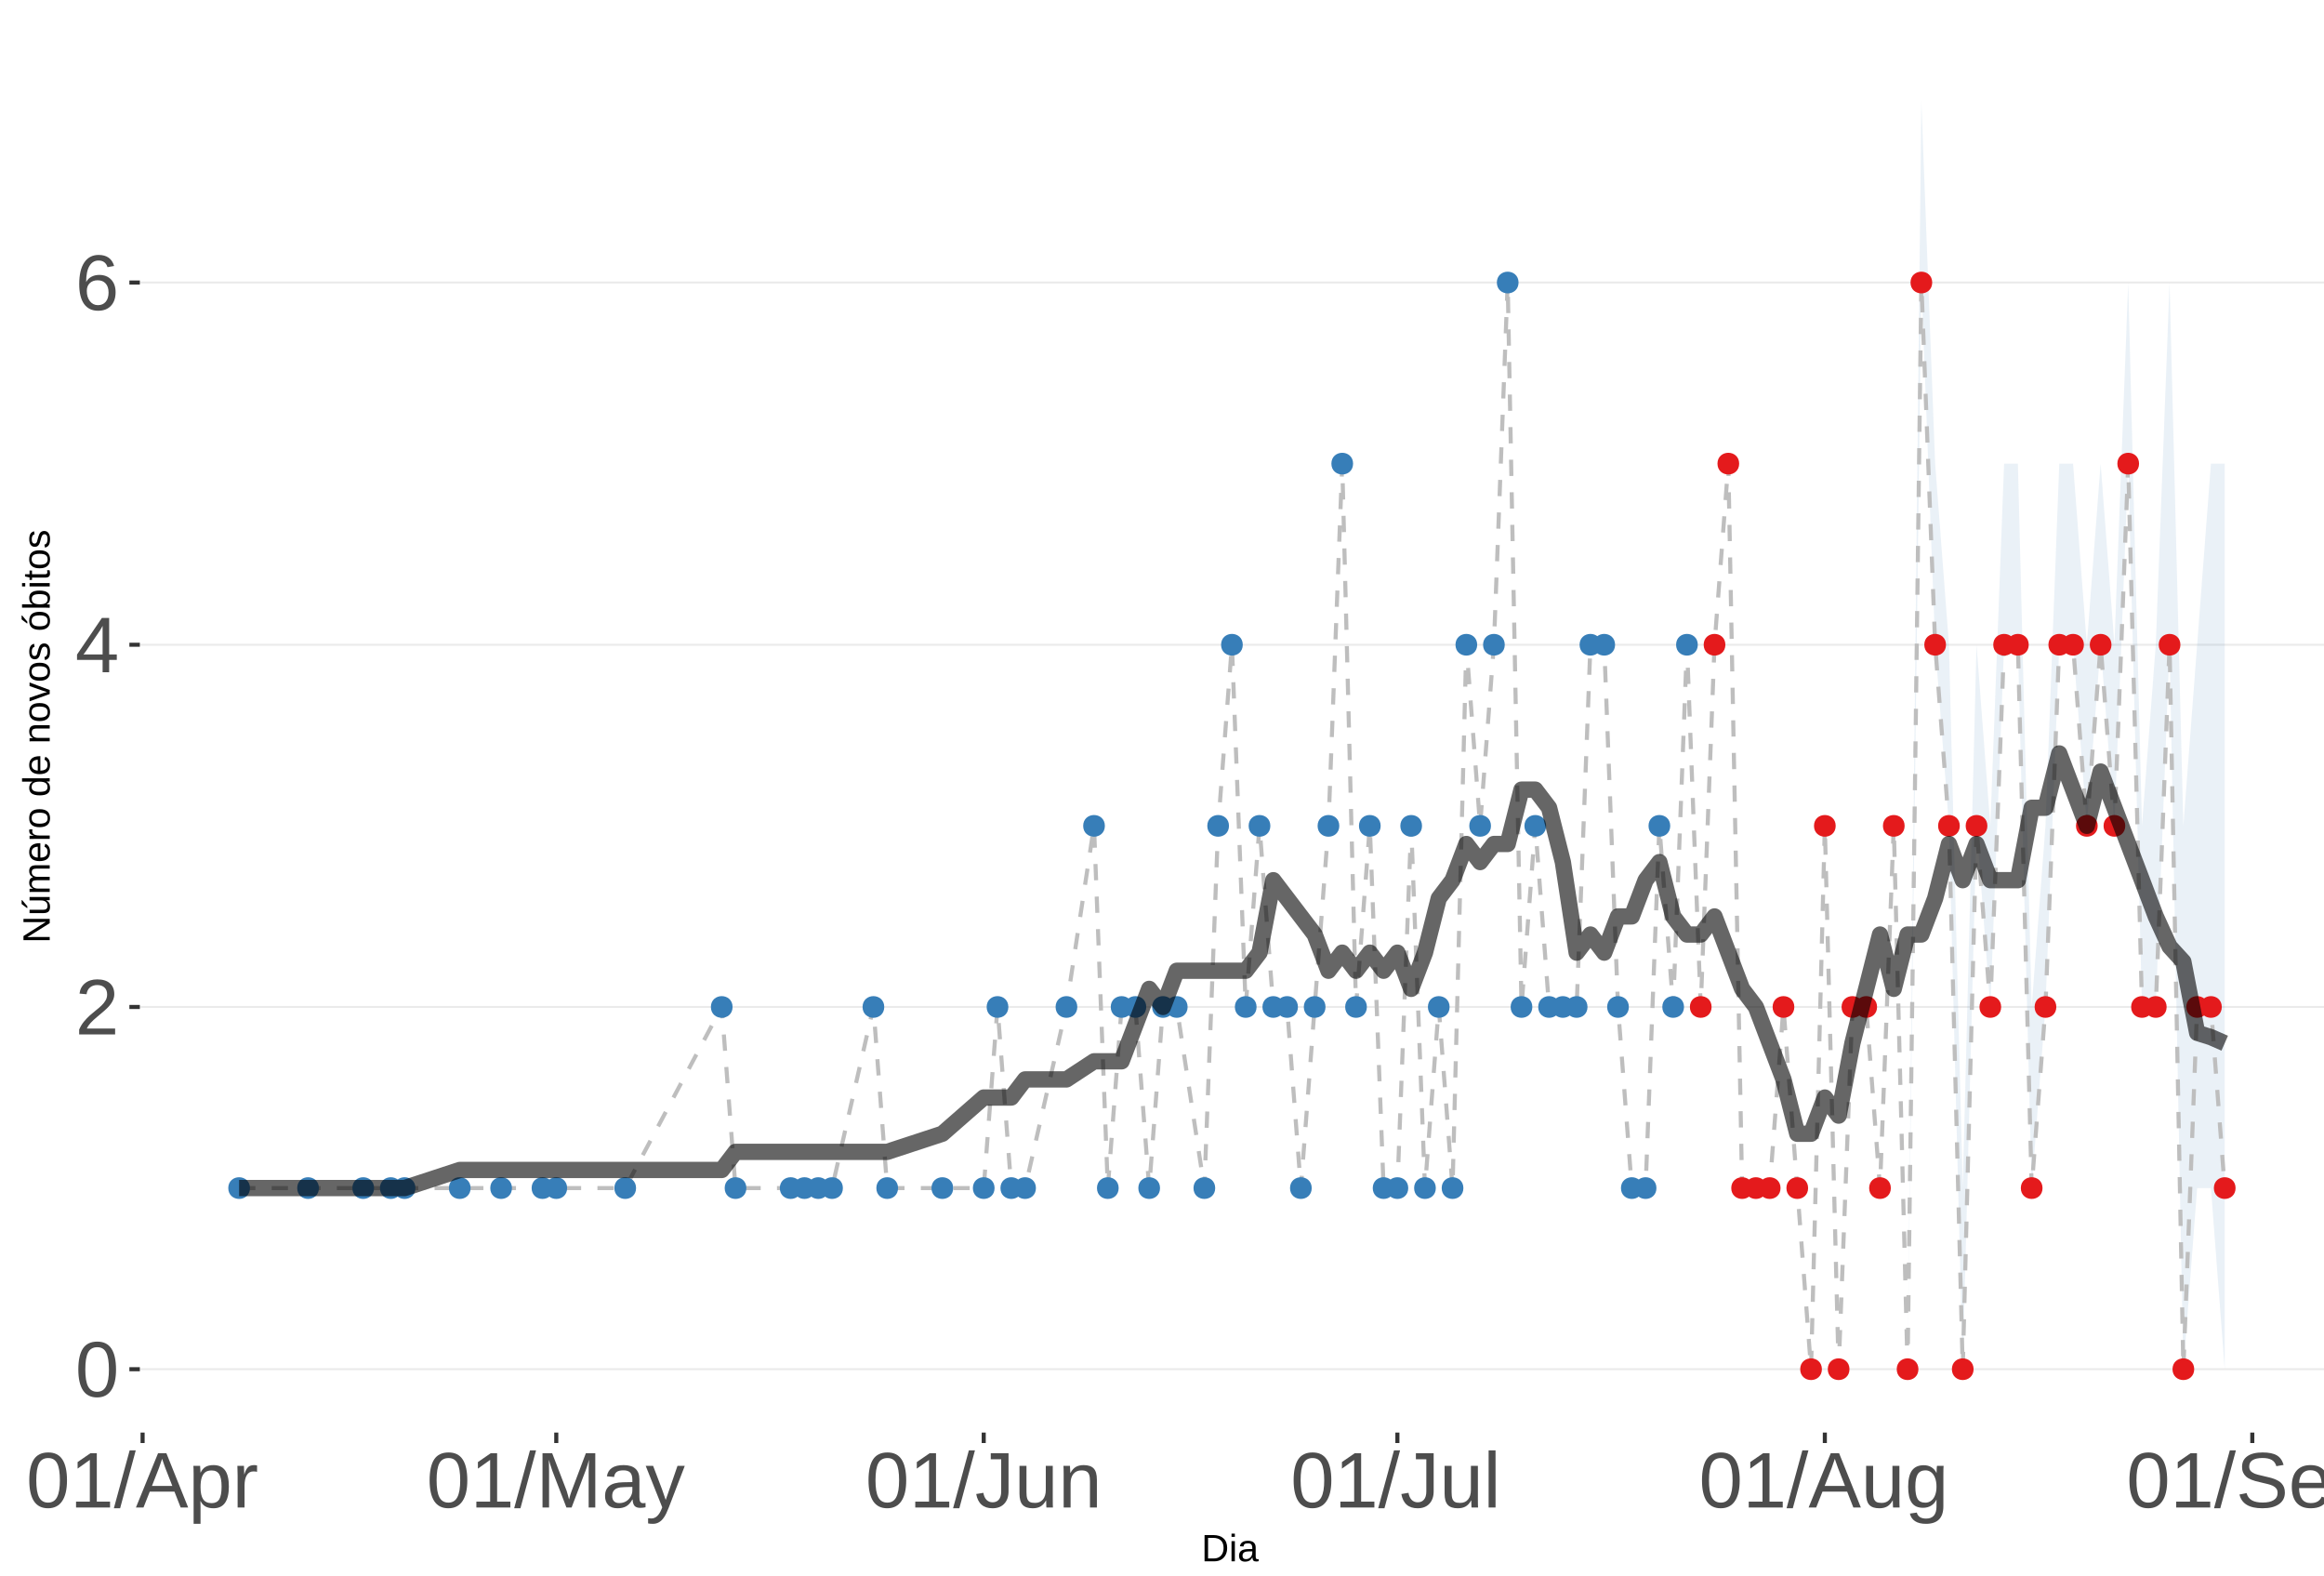 <?xml version="1.0" encoding="UTF-8"?>
<svg xmlns="http://www.w3.org/2000/svg" xmlns:xlink="http://www.w3.org/1999/xlink" width="609pt" height="413pt" viewBox="0 0 609 413" version="1.1">
<defs>
<g>
<symbol overflow="visible" id="glyph0-0">
<path style="stroke:none;" d="M 2.062 -14.219 L 13.422 -14.219 L 13.422 0 L 2.062 0 Z M 2.828 -13.438 L 2.828 -0.766 L 12.641 -0.766 L 12.641 -13.438 Z M 2.828 -13.438 "/>
</symbol>
<symbol overflow="visible" id="glyph0-1">
<path style="stroke:none;" d="M 10.688 -7.109 C 10.688 -4.734 10.266 -2.922 9.422 -1.672 C 8.586 -0.422 7.352 0.203 5.719 0.203 C 4.082 0.203 2.852 -0.414 2.031 -1.656 C 1.219 -2.906 0.812 -4.723 0.812 -7.109 C 0.812 -9.547 1.207 -11.375 2 -12.594 C 2.801 -13.812 4.062 -14.422 5.781 -14.422 C 7.457 -14.422 8.691 -13.805 9.484 -12.578 C 10.285 -11.348 10.688 -9.523 10.688 -7.109 Z M 8.828 -7.109 C 8.828 -9.16 8.586 -10.645 8.109 -11.562 C 7.641 -12.488 6.863 -12.953 5.781 -12.953 C 4.664 -12.953 3.863 -12.5 3.375 -11.594 C 2.883 -10.688 2.641 -9.191 2.641 -7.109 C 2.641 -5.086 2.883 -3.609 3.375 -2.672 C 3.875 -1.742 4.66 -1.281 5.734 -1.281 C 6.805 -1.281 7.586 -1.754 8.078 -2.703 C 8.578 -3.66 8.828 -5.129 8.828 -7.109 Z M 8.828 -7.109 "/>
</symbol>
<symbol overflow="visible" id="glyph0-2">
<path style="stroke:none;" d="M 1.031 0 L 1.031 -1.281 C 1.375 -2.07 1.789 -2.766 2.281 -3.359 C 2.781 -3.961 3.301 -4.508 3.844 -5 C 4.395 -5.488 4.938 -5.941 5.469 -6.359 C 6.008 -6.773 6.492 -7.191 6.922 -7.609 C 7.348 -8.023 7.691 -8.461 7.953 -8.922 C 8.223 -9.379 8.359 -9.895 8.359 -10.469 C 8.359 -11.25 8.129 -11.852 7.672 -12.281 C 7.211 -12.719 6.578 -12.938 5.766 -12.938 C 4.992 -12.938 4.359 -12.723 3.859 -12.297 C 3.359 -11.879 3.062 -11.289 2.969 -10.531 L 1.125 -10.703 C 1.258 -11.836 1.738 -12.738 2.562 -13.406 C 3.395 -14.082 4.461 -14.422 5.766 -14.422 C 7.203 -14.422 8.305 -14.082 9.078 -13.406 C 9.848 -12.727 10.234 -11.77 10.234 -10.531 C 10.234 -9.977 10.102 -9.426 9.844 -8.875 C 9.594 -8.332 9.219 -7.789 8.719 -7.25 C 8.227 -6.707 7.281 -5.863 5.875 -4.719 C 5.094 -4.082 4.473 -3.508 4.016 -3 C 3.566 -2.5 3.238 -2.016 3.031 -1.547 L 10.453 -1.547 L 10.453 0 Z M 1.031 0 "/>
</symbol>
<symbol overflow="visible" id="glyph0-3">
<path style="stroke:none;" d="M 8.891 -3.219 L 8.891 0 L 7.172 0 L 7.172 -3.219 L 0.469 -3.219 L 0.469 -4.625 L 6.984 -14.219 L 8.891 -14.219 L 8.891 -4.656 L 10.891 -4.656 L 10.891 -3.219 Z M 7.172 -12.156 C 7.16 -12.125 7.066 -11.945 6.891 -11.625 C 6.711 -11.312 6.582 -11.094 6.5 -10.969 L 2.859 -5.594 L 2.312 -4.844 L 2.141 -4.656 L 7.172 -4.656 Z M 7.172 -12.156 "/>
</symbol>
<symbol overflow="visible" id="glyph0-4">
<path style="stroke:none;" d="M 10.578 -4.656 C 10.578 -3.156 10.172 -1.969 9.359 -1.094 C 8.547 -0.227 7.422 0.203 5.984 0.203 C 4.391 0.203 3.164 -0.391 2.312 -1.578 C 1.469 -2.773 1.047 -4.508 1.047 -6.781 C 1.047 -9.238 1.484 -11.125 2.359 -12.438 C 3.242 -13.758 4.5 -14.422 6.125 -14.422 C 8.27 -14.422 9.625 -13.457 10.188 -11.531 L 8.453 -11.219 C 8.098 -12.375 7.316 -12.953 6.109 -12.953 C 5.078 -12.953 4.273 -12.469 3.703 -11.5 C 3.141 -10.539 2.859 -9.145 2.859 -7.312 C 3.18 -7.926 3.641 -8.391 4.234 -8.703 C 4.836 -9.023 5.523 -9.188 6.297 -9.188 C 7.609 -9.188 8.648 -8.773 9.422 -7.953 C 10.191 -7.141 10.578 -6.039 10.578 -4.656 Z M 8.734 -4.562 C 8.734 -5.594 8.477 -6.383 7.969 -6.938 C 7.469 -7.5 6.77 -7.781 5.875 -7.781 C 5.02 -7.781 4.332 -7.531 3.812 -7.031 C 3.289 -6.539 3.031 -5.863 3.031 -5 C 3.031 -3.906 3.301 -3.008 3.844 -2.312 C 4.383 -1.613 5.082 -1.266 5.938 -1.266 C 6.801 -1.266 7.484 -1.555 7.984 -2.141 C 8.484 -2.734 8.734 -3.539 8.734 -4.562 Z M 8.734 -4.562 "/>
</symbol>
<symbol overflow="visible" id="glyph0-5">
<path style="stroke:none;" d="M 1.578 0 L 1.578 -1.547 L 5.188 -1.547 L 5.188 -12.469 L 1.984 -10.188 L 1.984 -11.906 L 5.344 -14.219 L 7.016 -14.219 L 7.016 -1.547 L 10.484 -1.547 L 10.484 0 Z M 1.578 0 "/>
</symbol>
<symbol overflow="visible" id="glyph0-6">
<path style="stroke:none;" d="M 0 0.203 L 4.141 -14.969 L 5.734 -14.969 L 1.641 0.203 Z M 0 0.203 "/>
</symbol>
<symbol overflow="visible" id="glyph0-7">
<path style="stroke:none;" d="M 11.766 0 L 10.141 -4.156 L 3.672 -4.156 L 2.031 0 L 0.047 0 L 5.844 -14.219 L 8.031 -14.219 L 13.734 0 Z M 6.906 -12.766 L 6.812 -12.469 C 6.645 -11.914 6.398 -11.203 6.078 -10.328 L 4.25 -5.656 L 9.578 -5.656 L 7.75 -10.344 C 7.562 -10.812 7.375 -11.336 7.188 -11.922 Z M 6.906 -12.766 "/>
</symbol>
<symbol overflow="visible" id="glyph0-8">
<path style="stroke:none;" d="M 10.625 -5.5 C 10.625 -1.695 9.285 0.203 6.609 0.203 C 4.922 0.203 3.789 -0.426 3.219 -1.688 L 3.172 -1.688 C 3.191 -1.633 3.203 -1.066 3.203 0.016 L 3.203 4.281 L 1.391 4.281 L 1.391 -8.688 C 1.391 -9.812 1.367 -10.551 1.328 -10.906 L 3.094 -10.906 C 3.094 -10.883 3.098 -10.789 3.109 -10.625 C 3.129 -10.457 3.145 -10.203 3.156 -9.859 C 3.176 -9.516 3.188 -9.281 3.188 -9.156 L 3.234 -9.156 C 3.555 -9.832 3.984 -10.328 4.516 -10.641 C 5.047 -10.953 5.742 -11.109 6.609 -11.109 C 7.953 -11.109 8.957 -10.656 9.625 -9.75 C 10.289 -8.852 10.625 -7.438 10.625 -5.5 Z M 8.719 -5.469 C 8.719 -6.988 8.508 -8.07 8.094 -8.719 C 7.688 -9.375 7.035 -9.703 6.141 -9.703 C 5.422 -9.703 4.859 -9.551 4.453 -9.25 C 4.047 -8.945 3.734 -8.473 3.516 -7.828 C 3.305 -7.191 3.203 -6.359 3.203 -5.328 C 3.203 -3.891 3.43 -2.832 3.891 -2.156 C 4.348 -1.477 5.094 -1.141 6.125 -1.141 C 7.02 -1.141 7.676 -1.469 8.094 -2.125 C 8.508 -2.789 8.719 -3.906 8.719 -5.469 Z M 8.719 -5.469 "/>
</symbol>
<symbol overflow="visible" id="glyph0-9">
<path style="stroke:none;" d="M 1.438 0 L 1.438 -8.375 C 1.438 -9.133 1.414 -9.977 1.375 -10.906 L 3.094 -10.906 C 3.145 -9.676 3.172 -8.938 3.172 -8.688 L 3.203 -8.688 C 3.492 -9.625 3.828 -10.258 4.203 -10.594 C 4.578 -10.938 5.109 -11.109 5.797 -11.109 C 6.035 -11.109 6.281 -11.078 6.531 -11.016 L 6.531 -9.344 C 6.289 -9.414 5.969 -9.453 5.562 -9.453 C 4.812 -9.453 4.238 -9.125 3.844 -8.469 C 3.445 -7.82 3.25 -6.895 3.25 -5.688 L 3.25 0 Z M 1.438 0 "/>
</symbol>
<symbol overflow="visible" id="glyph0-10">
<path style="stroke:none;" d="M 13.781 0 L 13.781 -9.484 C 13.781 -10.523 13.812 -11.531 13.875 -12.5 C 13.539 -11.301 13.242 -10.363 12.984 -9.688 L 9.312 0 L 7.953 0 L 4.234 -9.688 L 3.672 -11.391 L 3.344 -12.5 L 3.375 -11.391 L 3.406 -9.484 L 3.406 0 L 1.688 0 L 1.688 -14.219 L 4.219 -14.219 L 8.016 -4.359 C 8.141 -3.961 8.266 -3.535 8.391 -3.078 C 8.516 -2.629 8.598 -2.301 8.641 -2.094 C 8.691 -2.363 8.801 -2.77 8.969 -3.312 C 9.145 -3.863 9.266 -4.211 9.328 -4.359 L 13.047 -14.219 L 15.516 -14.219 L 15.516 0 Z M 13.781 0 "/>
</symbol>
<symbol overflow="visible" id="glyph0-11">
<path style="stroke:none;" d="M 4.172 0.203 C 3.078 0.203 2.254 -0.082 1.703 -0.656 C 1.148 -1.238 0.875 -2.035 0.875 -3.047 C 0.875 -4.172 1.242 -5.035 1.984 -5.641 C 2.734 -6.254 3.938 -6.578 5.594 -6.609 L 8.031 -6.656 L 8.031 -7.25 C 8.031 -8.133 7.844 -8.77 7.469 -9.156 C 7.094 -9.539 6.504 -9.734 5.703 -9.734 C 4.891 -9.734 4.297 -9.594 3.922 -9.312 C 3.555 -9.039 3.332 -8.602 3.25 -8 L 1.359 -8.172 C 1.672 -10.129 3.129 -11.109 5.734 -11.109 C 7.109 -11.109 8.141 -10.797 8.828 -10.172 C 9.523 -9.547 9.875 -8.633 9.875 -7.438 L 9.875 -2.75 C 9.875 -2.207 9.941 -1.801 10.078 -1.531 C 10.223 -1.258 10.492 -1.125 10.891 -1.125 C 11.066 -1.125 11.266 -1.145 11.484 -1.188 L 11.484 -0.062 C 11.023 0.039 10.562 0.094 10.094 0.094 C 9.414 0.094 8.922 -0.078 8.609 -0.422 C 8.305 -0.773 8.133 -1.332 8.094 -2.094 L 8.031 -2.094 C 7.57 -1.258 7.035 -0.664 6.422 -0.312 C 5.805 0.031 5.055 0.203 4.172 0.203 Z M 4.594 -1.156 C 5.258 -1.156 5.848 -1.305 6.359 -1.609 C 6.879 -1.91 7.285 -2.328 7.578 -2.859 C 7.879 -3.391 8.031 -3.93 8.031 -4.484 L 8.031 -5.391 L 6.047 -5.344 C 5.191 -5.332 4.547 -5.242 4.109 -5.078 C 3.672 -4.922 3.332 -4.672 3.094 -4.328 C 2.863 -3.992 2.75 -3.555 2.75 -3.016 C 2.75 -2.422 2.906 -1.961 3.219 -1.641 C 3.539 -1.316 4 -1.156 4.594 -1.156 Z M 4.594 -1.156 "/>
</symbol>
<symbol overflow="visible" id="glyph0-12">
<path style="stroke:none;" d="M 1.922 4.281 C 1.43 4.281 1.016 4.242 0.672 4.172 L 0.672 2.812 C 0.93 2.852 1.211 2.875 1.516 2.875 C 2.648 2.875 3.547 2.047 4.203 0.391 L 4.375 -0.047 L 0.047 -10.906 L 1.984 -10.906 L 4.281 -4.875 C 4.32 -4.781 4.363 -4.664 4.406 -4.531 C 4.457 -4.406 4.609 -3.969 4.859 -3.219 C 5.117 -2.477 5.258 -2.066 5.281 -1.984 L 5.984 -3.969 L 8.375 -10.906 L 10.281 -10.906 L 6.094 0 C 5.645 1.164 5.223 2.031 4.828 2.594 C 4.441 3.164 4.008 3.586 3.531 3.859 C 3.062 4.141 2.523 4.281 1.922 4.281 Z M 1.922 4.281 "/>
</symbol>
<symbol overflow="visible" id="glyph0-13">
<path style="stroke:none;" d="M 4.609 0.203 C 2.203 0.203 0.773 -1.039 0.328 -3.531 L 2.203 -3.844 C 2.328 -3.062 2.598 -2.453 3.016 -2.016 C 3.441 -1.578 3.977 -1.359 4.625 -1.359 C 5.32 -1.359 5.867 -1.598 6.266 -2.078 C 6.672 -2.555 6.875 -3.266 6.875 -4.203 L 6.875 -12.641 L 4.141 -12.641 L 4.141 -14.219 L 8.797 -14.219 L 8.797 -4.234 C 8.797 -2.859 8.422 -1.773 7.672 -0.984 C 6.93 -0.191 5.91 0.203 4.609 0.203 Z M 4.609 0.203 "/>
</symbol>
<symbol overflow="visible" id="glyph0-14">
<path style="stroke:none;" d="M 3.172 -10.906 L 3.172 -4 C 3.172 -3.281 3.238 -2.719 3.375 -2.312 C 3.52 -1.914 3.742 -1.629 4.047 -1.453 C 4.359 -1.285 4.816 -1.203 5.422 -1.203 C 6.297 -1.203 6.984 -1.5 7.484 -2.094 C 7.984 -2.695 8.234 -3.531 8.234 -4.594 L 8.234 -10.906 L 10.062 -10.906 L 10.062 -2.328 C 10.062 -1.055 10.078 -0.281 10.109 0 L 8.406 0 C 8.395 -0.031 8.383 -0.117 8.375 -0.266 C 8.375 -0.422 8.367 -0.594 8.359 -0.781 C 8.348 -0.969 8.336 -1.328 8.328 -1.859 L 8.297 -1.859 C 7.879 -1.109 7.395 -0.578 6.844 -0.266 C 6.289 0.047 5.609 0.203 4.797 0.203 C 3.598 0.203 2.723 -0.094 2.172 -0.688 C 1.617 -1.281 1.344 -2.266 1.344 -3.641 L 1.344 -10.906 Z M 3.172 -10.906 "/>
</symbol>
<symbol overflow="visible" id="glyph0-15">
<path style="stroke:none;" d="M 8.328 0 L 8.328 -6.922 C 8.328 -7.641 8.254 -8.195 8.109 -8.594 C 7.961 -8.988 7.734 -9.273 7.422 -9.453 C 7.117 -9.629 6.672 -9.719 6.078 -9.719 C 5.203 -9.719 4.508 -9.414 4 -8.812 C 3.5 -8.219 3.25 -7.391 3.25 -6.328 L 3.25 0 L 1.438 0 L 1.438 -8.578 C 1.438 -9.848 1.414 -10.625 1.375 -10.906 L 3.094 -10.906 C 3.094 -10.875 3.094 -10.785 3.094 -10.641 C 3.102 -10.492 3.113 -10.32 3.125 -10.125 C 3.133 -9.938 3.148 -9.578 3.172 -9.047 L 3.203 -9.047 C 3.617 -9.797 4.098 -10.328 4.641 -10.641 C 5.191 -10.953 5.875 -11.109 6.688 -11.109 C 7.883 -11.109 8.758 -10.812 9.312 -10.219 C 9.863 -9.625 10.141 -8.641 10.141 -7.266 L 10.141 0 Z M 8.328 0 "/>
</symbol>
<symbol overflow="visible" id="glyph0-16">
<path style="stroke:none;" d="M 1.391 0 L 1.391 -14.969 L 3.203 -14.969 L 3.203 0 Z M 1.391 0 "/>
</symbol>
<symbol overflow="visible" id="glyph0-17">
<path style="stroke:none;" d="M 5.531 4.281 C 4.332 4.281 3.379 4.047 2.672 3.578 C 1.973 3.117 1.523 2.457 1.328 1.594 L 3.141 1.328 C 3.266 1.836 3.531 2.227 3.938 2.5 C 4.352 2.77 4.898 2.906 5.578 2.906 C 7.391 2.906 8.297 1.848 8.297 -0.266 L 8.297 -2.031 L 8.266 -2.031 C 7.922 -1.332 7.445 -0.805 6.844 -0.453 C 6.25 -0.098 5.555 0.078 4.766 0.078 C 3.422 0.078 2.438 -0.363 1.812 -1.25 C 1.188 -2.133 0.875 -3.531 0.875 -5.438 C 0.875 -7.363 1.207 -8.785 1.875 -9.703 C 2.551 -10.617 3.582 -11.078 4.969 -11.078 C 5.738 -11.078 6.406 -10.898 6.969 -10.547 C 7.539 -10.203 7.984 -9.703 8.297 -9.047 L 8.312 -9.047 C 8.312 -9.242 8.32 -9.594 8.344 -10.094 C 8.375 -10.594 8.406 -10.863 8.438 -10.906 L 10.156 -10.906 C 10.113 -10.551 10.094 -9.801 10.094 -8.656 L 10.094 -0.312 C 10.094 2.75 8.57 4.281 5.531 4.281 Z M 8.297 -5.453 C 8.297 -6.336 8.172 -7.102 7.922 -7.75 C 7.68 -8.395 7.344 -8.883 6.906 -9.219 C 6.469 -9.562 5.969 -9.734 5.406 -9.734 C 4.477 -9.734 3.801 -9.395 3.375 -8.719 C 2.957 -8.051 2.75 -6.961 2.75 -5.453 C 2.75 -3.961 2.945 -2.891 3.344 -2.234 C 3.738 -1.586 4.414 -1.266 5.375 -1.266 C 5.945 -1.266 6.453 -1.43 6.891 -1.766 C 7.336 -2.098 7.68 -2.578 7.922 -3.203 C 8.172 -3.836 8.297 -4.586 8.297 -5.453 Z M 8.297 -5.453 "/>
</symbol>
<symbol overflow="visible" id="glyph0-18">
<path style="stroke:none;" d="M 12.828 -3.922 C 12.828 -2.609 12.312 -1.594 11.281 -0.875 C 10.258 -0.156 8.816 0.203 6.953 0.203 C 3.492 0.203 1.488 -1 0.938 -3.406 L 2.797 -3.781 C 3.016 -2.926 3.473 -2.297 4.172 -1.891 C 4.867 -1.492 5.82 -1.297 7.031 -1.297 C 8.27 -1.297 9.227 -1.508 9.906 -1.938 C 10.582 -2.363 10.922 -2.992 10.922 -3.828 C 10.922 -4.285 10.812 -4.66 10.594 -4.953 C 10.383 -5.242 10.086 -5.484 9.703 -5.672 C 9.328 -5.859 8.875 -6.016 8.344 -6.141 C 7.812 -6.266 7.223 -6.406 6.578 -6.562 C 5.453 -6.801 4.598 -7.047 4.016 -7.297 C 3.43 -7.547 2.973 -7.82 2.641 -8.125 C 2.305 -8.438 2.051 -8.797 1.875 -9.203 C 1.695 -9.617 1.609 -10.094 1.609 -10.625 C 1.609 -11.844 2.07 -12.781 3 -13.438 C 3.926 -14.094 5.258 -14.422 7 -14.422 C 8.613 -14.422 9.848 -14.172 10.703 -13.672 C 11.555 -13.18 12.156 -12.344 12.5 -11.156 L 10.594 -10.828 C 10.383 -11.578 9.988 -12.117 9.406 -12.453 C 8.82 -12.797 8.016 -12.969 6.984 -12.969 C 5.848 -12.969 4.977 -12.781 4.375 -12.406 C 3.781 -12.031 3.484 -11.469 3.484 -10.719 C 3.484 -10.281 3.598 -9.914 3.828 -9.625 C 4.055 -9.344 4.391 -9.102 4.828 -8.906 C 5.266 -8.707 6.133 -8.469 7.438 -8.188 C 7.875 -8.082 8.312 -7.977 8.75 -7.875 C 9.188 -7.77 9.602 -7.645 10 -7.5 C 10.395 -7.352 10.766 -7.18 11.109 -6.984 C 11.453 -6.797 11.75 -6.555 12 -6.266 C 12.258 -5.984 12.461 -5.648 12.609 -5.266 C 12.754 -4.891 12.828 -4.441 12.828 -3.922 Z M 12.828 -3.922 "/>
</symbol>
<symbol overflow="visible" id="glyph0-19">
<path style="stroke:none;" d="M 2.781 -5.078 C 2.781 -3.828 3.039 -2.859 3.562 -2.172 C 4.082 -1.492 4.836 -1.156 5.828 -1.156 C 6.617 -1.156 7.25 -1.312 7.719 -1.625 C 8.195 -1.945 8.52 -2.348 8.688 -2.828 L 10.281 -2.375 C 9.625 -0.656 8.141 0.203 5.828 0.203 C 4.211 0.203 2.984 -0.273 2.141 -1.234 C 1.297 -2.203 0.875 -3.633 0.875 -5.531 C 0.875 -7.332 1.297 -8.711 2.141 -9.672 C 2.984 -10.629 4.191 -11.109 5.766 -11.109 C 8.961 -11.109 10.562 -9.176 10.562 -5.312 L 10.562 -5.078 Z M 8.688 -6.469 C 8.594 -7.613 8.301 -8.445 7.812 -8.969 C 7.332 -9.5 6.641 -9.766 5.734 -9.766 C 4.848 -9.766 4.145 -9.473 3.625 -8.891 C 3.113 -8.305 2.836 -7.5 2.797 -6.469 Z M 8.688 -6.469 "/>
</symbol>
<symbol overflow="visible" id="glyph1-0">
<path style="stroke:none;" d="M 1 -6.875 L 6.5 -6.875 L 6.5 0 L 1 0 Z M 1.375 -6.516 L 1.375 -0.375 L 6.125 -0.375 L 6.125 -6.516 Z M 1.375 -6.516 "/>
</symbol>
<symbol overflow="visible" id="glyph1-1">
<path style="stroke:none;" d="M 6.75 -3.516 C 6.75 -2.805 6.609 -2.18 6.328 -1.641 C 6.047 -1.109 5.648 -0.703 5.141 -0.422 C 4.641 -0.141 4.055 0 3.391 0 L 0.828 0 L 0.828 -6.875 L 3.094 -6.875 C 4.258 -6.875 5.16 -6.582 5.797 -6 C 6.43 -5.414 6.75 -4.586 6.75 -3.516 Z M 5.812 -3.516 C 5.812 -4.367 5.578 -5.02 5.109 -5.469 C 4.641 -5.914 3.961 -6.141 3.078 -6.141 L 1.75 -6.141 L 1.75 -0.75 L 3.281 -0.75 C 3.789 -0.75 4.234 -0.859 4.609 -1.078 C 4.992 -1.297 5.289 -1.613 5.5 -2.031 C 5.707 -2.445 5.812 -2.941 5.812 -3.516 Z M 5.812 -3.516 "/>
</symbol>
<symbol overflow="visible" id="glyph1-2">
<path style="stroke:none;" d="M 0.672 -6.406 L 0.672 -7.25 L 1.547 -7.25 L 1.547 -6.406 Z M 0.672 0 L 0.672 -5.281 L 1.547 -5.281 L 1.547 0 Z M 0.672 0 "/>
</symbol>
<symbol overflow="visible" id="glyph1-3">
<path style="stroke:none;" d="M 2.016 0.094 C 1.484 0.094 1.082 -0.047 0.812 -0.328 C 0.551 -0.609 0.422 -0.988 0.422 -1.469 C 0.422 -2.02 0.598 -2.441 0.953 -2.734 C 1.316 -3.023 1.898 -3.18 2.703 -3.203 L 3.891 -3.219 L 3.891 -3.516 C 3.891 -3.941 3.797 -4.25 3.609 -4.438 C 3.43 -4.625 3.148 -4.719 2.766 -4.719 C 2.367 -4.719 2.078 -4.648 1.891 -4.516 C 1.711 -4.379 1.609 -4.164 1.578 -3.875 L 0.656 -3.953 C 0.812 -4.898 1.52 -5.375 2.781 -5.375 C 3.445 -5.375 3.945 -5.223 4.281 -4.922 C 4.613 -4.617 4.781 -4.18 4.781 -3.609 L 4.781 -1.328 C 4.781 -1.066 4.812 -0.867 4.875 -0.734 C 4.945 -0.609 5.082 -0.547 5.281 -0.547 C 5.363 -0.547 5.457 -0.555 5.562 -0.578 L 5.562 -0.031 C 5.344 0.02 5.117 0.047 4.891 0.047 C 4.555 0.047 4.316 -0.035 4.172 -0.203 C 4.023 -0.379 3.941 -0.648 3.922 -1.016 L 3.891 -1.016 C 3.672 -0.609 3.41 -0.32 3.109 -0.156 C 2.805 0.008 2.441 0.094 2.016 0.094 Z M 2.219 -0.562 C 2.539 -0.562 2.828 -0.633 3.078 -0.781 C 3.328 -0.926 3.523 -1.125 3.672 -1.375 C 3.816 -1.633 3.891 -1.898 3.891 -2.172 L 3.891 -2.609 L 2.938 -2.594 C 2.52 -2.582 2.203 -2.535 1.984 -2.453 C 1.773 -2.379 1.613 -2.258 1.5 -2.094 C 1.383 -1.938 1.328 -1.723 1.328 -1.453 C 1.328 -1.172 1.406 -0.953 1.562 -0.797 C 1.719 -0.641 1.938 -0.562 2.219 -0.562 Z M 2.219 -0.562 "/>
</symbol>
<symbol overflow="visible" id="glyph2-0">
<path style="stroke:none;" d="M -6.875 -1 L -6.875 -6.5 L 0 -6.5 L 0 -1 Z M -6.516 -1.375 L -0.375 -1.375 L -0.375 -6.125 L -6.516 -6.125 Z M -6.516 -1.375 "/>
</symbol>
<symbol overflow="visible" id="glyph2-1">
<path style="stroke:none;" d="M 0 -5.281 L -5.859 -1.609 L -5.391 -1.625 L -4.578 -1.656 L 0 -1.656 L 0 -0.828 L -6.875 -0.828 L -6.875 -1.906 L -0.984 -5.625 C -1.617 -5.582 -2.082 -5.562 -2.375 -5.562 L -6.875 -5.562 L -6.875 -6.406 L 0 -6.406 Z M 0 -5.281 "/>
</symbol>
<symbol overflow="visible" id="glyph2-2">
<path style="stroke:none;" d="M -5.281 -1.562 L -1.938 -1.562 C -1.582 -1.562 -1.305 -1.594 -1.109 -1.656 C -0.922 -1.727 -0.785 -1.836 -0.703 -1.984 C -0.617 -2.141 -0.578 -2.363 -0.578 -2.656 C -0.578 -3.07 -0.723 -3.398 -1.016 -3.641 C -1.305 -3.891 -1.707 -4.016 -2.219 -4.016 L -5.281 -4.016 L -5.281 -4.906 L -1.125 -4.906 C -0.508 -4.906 -0.133 -4.91 0 -4.922 L 0 -4.094 C -0.02 -4.094 -0.062 -4.086 -0.125 -4.078 C -0.195 -4.078 -0.281 -4.07 -0.375 -4.062 C -0.469 -4.062 -0.645 -4.062 -0.906 -4.062 L -0.906 -4.047 C -0.539 -3.848 -0.281 -3.613 -0.125 -3.344 C 0.02 -3.082 0.094 -2.754 0.094 -2.359 C 0.094 -1.773 -0.047 -1.348 -0.328 -1.078 C -0.617 -0.816 -1.098 -0.688 -1.766 -0.688 L -5.281 -0.688 Z M -5.859 -2.031 L -5.969 -2.031 L -7.359 -3.078 L -7.359 -4.094 L -7.219 -4.094 L -5.859 -2.484 Z M -5.859 -2.031 "/>
</symbol>
<symbol overflow="visible" id="glyph2-3">
<path style="stroke:none;" d="M 0 -3.75 L -3.344 -3.75 C -3.852 -3.75 -4.207 -3.676 -4.406 -3.531 C -4.602 -3.395 -4.703 -3.145 -4.703 -2.781 C -4.703 -2.406 -4.555 -2.109 -4.266 -1.891 C -3.984 -1.672 -3.582 -1.562 -3.062 -1.562 L 0 -1.562 L 0 -0.688 L -4.156 -0.688 C -4.77 -0.688 -5.145 -0.68 -5.281 -0.672 L -5.281 -1.5 C -5.27 -1.5 -5.227 -1.5 -5.156 -1.5 C -5.082 -1.508 -5 -1.516 -4.906 -1.516 C -4.812 -1.523 -4.633 -1.531 -4.375 -1.531 L -4.375 -1.547 C -4.75 -1.734 -5.008 -1.945 -5.156 -2.188 C -5.301 -2.438 -5.375 -2.738 -5.375 -3.094 C -5.375 -3.488 -5.297 -3.801 -5.141 -4.031 C -4.984 -4.27 -4.727 -4.438 -4.375 -4.531 L -4.375 -4.547 C -4.727 -4.723 -4.984 -4.941 -5.141 -5.203 C -5.297 -5.461 -5.375 -5.773 -5.375 -6.141 C -5.375 -6.672 -5.227 -7.055 -4.938 -7.297 C -4.656 -7.547 -4.18 -7.672 -3.516 -7.672 L 0 -7.672 L 0 -6.797 L -3.344 -6.797 C -3.852 -6.797 -4.207 -6.723 -4.406 -6.578 C -4.602 -6.441 -4.703 -6.191 -4.703 -5.828 C -4.703 -5.453 -4.555 -5.156 -4.266 -4.938 C -3.984 -4.727 -3.582 -4.625 -3.062 -4.625 L 0 -4.625 Z M 0 -3.75 "/>
</symbol>
<symbol overflow="visible" id="glyph2-4">
<path style="stroke:none;" d="M -2.453 -1.344 C -1.848 -1.344 -1.379 -1.469 -1.047 -1.719 C -0.723 -1.969 -0.562 -2.336 -0.562 -2.828 C -0.562 -3.203 -0.633 -3.504 -0.781 -3.734 C -0.938 -3.961 -1.133 -4.117 -1.375 -4.203 L -1.156 -4.969 C -0.32 -4.656 0.094 -3.941 0.094 -2.828 C 0.094 -2.047 -0.133 -1.445 -0.594 -1.031 C -1.062 -0.625 -1.754 -0.422 -2.672 -0.422 C -3.547 -0.422 -4.211 -0.625 -4.672 -1.031 C -5.141 -1.445 -5.375 -2.031 -5.375 -2.781 C -5.375 -4.344 -4.441 -5.125 -2.578 -5.125 L -2.453 -5.125 Z M -3.125 -4.203 C -3.688 -4.16 -4.094 -4.02 -4.344 -3.781 C -4.602 -3.551 -4.734 -3.219 -4.734 -2.781 C -4.734 -2.352 -4.586 -2.016 -4.297 -1.766 C -4.016 -1.516 -3.625 -1.379 -3.125 -1.359 Z M -3.125 -4.203 "/>
</symbol>
<symbol overflow="visible" id="glyph2-5">
<path style="stroke:none;" d="M 0 -0.688 L -4.047 -0.688 C -4.422 -0.688 -4.832 -0.68 -5.281 -0.672 L -5.281 -1.5 C -4.688 -1.52 -4.328 -1.531 -4.203 -1.531 L -4.203 -1.547 C -4.66 -1.691 -4.969 -1.852 -5.125 -2.031 C -5.289 -2.219 -5.375 -2.477 -5.375 -2.812 C -5.375 -2.926 -5.359 -3.047 -5.328 -3.172 L -4.531 -3.172 C -4.562 -3.047 -4.578 -2.891 -4.578 -2.703 C -4.578 -2.336 -4.422 -2.055 -4.109 -1.859 C -3.797 -1.672 -3.344 -1.578 -2.75 -1.578 L 0 -1.578 Z M 0 -0.688 "/>
</symbol>
<symbol overflow="visible" id="glyph2-6">
<path style="stroke:none;" d="M -2.641 -5.141 C -1.723 -5.141 -1.035 -4.938 -0.578 -4.531 C -0.129 -4.125 0.094 -3.535 0.094 -2.766 C 0.094 -1.992 -0.141 -1.41 -0.609 -1.016 C -1.078 -0.617 -1.754 -0.422 -2.641 -0.422 C -4.461 -0.422 -5.375 -1.207 -5.375 -2.781 C -5.375 -3.594 -5.148 -4.188 -4.703 -4.562 C -4.266 -4.945 -3.578 -5.141 -2.641 -5.141 Z M -2.641 -4.219 C -3.367 -4.219 -3.898 -4.109 -4.234 -3.891 C -4.566 -3.672 -4.734 -3.305 -4.734 -2.797 C -4.734 -2.285 -4.562 -1.914 -4.219 -1.688 C -3.883 -1.457 -3.359 -1.344 -2.641 -1.344 C -1.953 -1.344 -1.43 -1.453 -1.078 -1.672 C -0.723 -1.898 -0.547 -2.258 -0.547 -2.75 C -0.547 -3.281 -0.711 -3.656 -1.047 -3.875 C -1.391 -4.102 -1.922 -4.219 -2.641 -4.219 Z M -2.641 -4.219 "/>
</symbol>
<symbol overflow="visible" id="glyph2-7">
<path style="stroke:none;" d=""/>
</symbol>
<symbol overflow="visible" id="glyph2-8">
<path style="stroke:none;" d="M -0.844 -4.016 C -0.508 -3.848 -0.27 -3.629 -0.125 -3.359 C 0.02 -3.086 0.094 -2.754 0.094 -2.359 C 0.094 -1.691 -0.129 -1.203 -0.578 -0.891 C -1.023 -0.578 -1.707 -0.422 -2.625 -0.422 C -4.457 -0.422 -5.375 -1.066 -5.375 -2.359 C -5.375 -2.766 -5.301 -3.098 -5.156 -3.359 C -5.008 -3.629 -4.781 -3.848 -4.469 -4.016 L -7.25 -4.016 L -7.25 -4.891 L -1.094 -4.891 C -0.539 -4.891 -0.176 -4.898 0 -4.922 L 0 -4.078 C -0.051 -4.066 -0.172 -4.055 -0.359 -4.047 C -0.547 -4.035 -0.707 -4.031 -0.844 -4.031 Z M -2.641 -1.344 C -1.898 -1.344 -1.367 -1.438 -1.047 -1.625 C -0.734 -1.82 -0.578 -2.145 -0.578 -2.594 C -0.578 -3.082 -0.75 -3.441 -1.094 -3.672 C -1.438 -3.898 -1.973 -4.016 -2.703 -4.016 C -3.398 -4.016 -3.91 -3.898 -4.234 -3.672 C -4.566 -3.441 -4.734 -3.082 -4.734 -2.594 C -4.734 -2.156 -4.566 -1.836 -4.234 -1.641 C -3.91 -1.441 -3.379 -1.344 -2.641 -1.344 Z M -2.641 -1.344 "/>
</symbol>
<symbol overflow="visible" id="glyph2-9">
<path style="stroke:none;" d="M 0 -4.031 L -3.344 -4.031 C -3.695 -4.031 -3.969 -3.992 -4.156 -3.922 C -4.352 -3.859 -4.492 -3.75 -4.578 -3.594 C -4.66 -3.445 -4.703 -3.227 -4.703 -2.938 C -4.703 -2.52 -4.555 -2.188 -4.266 -1.938 C -3.973 -1.695 -3.57 -1.578 -3.062 -1.578 L 0 -1.578 L 0 -0.688 L -4.156 -0.688 C -4.77 -0.688 -5.145 -0.68 -5.281 -0.672 L -5.281 -1.5 C -5.27 -1.5 -5.227 -1.5 -5.156 -1.5 C -5.082 -1.508 -5 -1.516 -4.906 -1.516 C -4.812 -1.523 -4.633 -1.531 -4.375 -1.531 L -4.375 -1.547 C -4.738 -1.742 -4.992 -1.973 -5.141 -2.234 C -5.297 -2.504 -5.375 -2.836 -5.375 -3.234 C -5.375 -3.816 -5.227 -4.238 -4.938 -4.5 C -4.656 -4.77 -4.18 -4.906 -3.516 -4.906 L 0 -4.906 Z M 0 -4.031 "/>
</symbol>
<symbol overflow="visible" id="glyph2-10">
<path style="stroke:none;" d="M 0 -3 L 0 -1.953 L -5.281 -0.031 L -5.281 -0.969 L -1.844 -2.141 C -1.719 -2.18 -1.332 -2.289 -0.688 -2.469 L -1.266 -2.641 L -1.844 -2.828 L -5.281 -4.031 L -5.281 -4.969 Z M 0 -3 "/>
</symbol>
<symbol overflow="visible" id="glyph2-11">
<path style="stroke:none;" d="M -1.453 -4.641 C -0.961 -4.641 -0.582 -4.453 -0.312 -4.078 C -0.039 -3.703 0.094 -3.176 0.094 -2.5 C 0.094 -1.844 -0.008 -1.332 -0.219 -0.969 C -0.438 -0.613 -0.773 -0.383 -1.234 -0.281 L -1.391 -1.062 C -1.109 -1.133 -0.898 -1.285 -0.766 -1.516 C -0.641 -1.754 -0.578 -2.082 -0.578 -2.5 C -0.578 -2.945 -0.645 -3.27 -0.781 -3.469 C -0.914 -3.676 -1.117 -3.781 -1.391 -3.781 C -1.598 -3.781 -1.766 -3.707 -1.891 -3.562 C -2.023 -3.426 -2.133 -3.195 -2.219 -2.875 L -2.391 -2.25 C -2.516 -1.738 -2.641 -1.375 -2.766 -1.156 C -2.891 -0.945 -3.039 -0.781 -3.219 -0.656 C -3.406 -0.539 -3.629 -0.484 -3.891 -0.484 C -4.367 -0.484 -4.734 -0.656 -4.984 -1 C -5.234 -1.344 -5.359 -1.844 -5.359 -2.5 C -5.359 -3.082 -5.254 -3.547 -5.047 -3.891 C -4.848 -4.234 -4.523 -4.453 -4.078 -4.547 L -3.969 -3.75 C -4.207 -3.707 -4.391 -3.578 -4.516 -3.359 C -4.641 -3.148 -4.703 -2.863 -4.703 -2.5 C -4.703 -2.102 -4.641 -1.812 -4.516 -1.625 C -4.398 -1.438 -4.219 -1.344 -3.969 -1.344 C -3.82 -1.344 -3.695 -1.379 -3.594 -1.453 C -3.5 -1.535 -3.414 -1.648 -3.344 -1.797 C -3.281 -1.953 -3.191 -2.281 -3.078 -2.781 C -2.953 -3.238 -2.836 -3.57 -2.734 -3.781 C -2.641 -3.988 -2.531 -4.148 -2.406 -4.266 C -2.289 -4.379 -2.156 -4.469 -2 -4.531 C -1.844 -4.602 -1.66 -4.641 -1.453 -4.641 Z M -1.453 -4.641 "/>
</symbol>
<symbol overflow="visible" id="glyph2-12">
<path style="stroke:none;" d="M -2.641 -5.141 C -1.723 -5.141 -1.035 -4.938 -0.578 -4.531 C -0.129 -4.125 0.094 -3.535 0.094 -2.766 C 0.094 -1.992 -0.141 -1.41 -0.609 -1.016 C -1.078 -0.617 -1.754 -0.422 -2.641 -0.422 C -4.461 -0.422 -5.375 -1.207 -5.375 -2.781 C -5.375 -3.594 -5.148 -4.188 -4.703 -4.562 C -4.266 -4.945 -3.578 -5.141 -2.641 -5.141 Z M -2.641 -4.219 C -3.367 -4.219 -3.898 -4.109 -4.234 -3.891 C -4.566 -3.672 -4.734 -3.305 -4.734 -2.797 C -4.734 -2.285 -4.562 -1.914 -4.219 -1.688 C -3.883 -1.457 -3.359 -1.344 -2.641 -1.344 C -1.953 -1.344 -1.43 -1.453 -1.078 -1.672 C -0.723 -1.898 -0.547 -2.258 -0.547 -2.75 C -0.547 -3.281 -0.711 -3.656 -1.047 -3.875 C -1.391 -4.102 -1.922 -4.219 -2.641 -4.219 Z M -5.859 -2.109 L -5.969 -2.109 L -7.359 -3.156 L -7.359 -4.172 L -7.219 -4.172 L -5.859 -2.562 Z M -5.859 -2.109 "/>
</symbol>
<symbol overflow="visible" id="glyph2-13">
<path style="stroke:none;" d="M -2.672 -5.141 C -0.828 -5.141 0.094 -4.492 0.094 -3.203 C 0.094 -2.797 0.02 -2.457 -0.125 -2.188 C -0.27 -1.926 -0.504 -1.711 -0.828 -1.547 C -0.723 -1.547 -0.566 -1.535 -0.359 -1.516 C -0.148 -1.504 -0.031 -1.5 0 -1.5 L 0 -0.641 C -0.176 -0.66 -0.539 -0.672 -1.094 -0.672 L -7.25 -0.672 L -7.25 -1.547 L -5.188 -1.547 C -4.969 -1.547 -4.719 -1.539 -4.438 -1.531 L -4.438 -1.547 C -4.77 -1.711 -5.008 -1.93 -5.156 -2.203 C -5.301 -2.473 -5.375 -2.805 -5.375 -3.203 C -5.375 -3.867 -5.148 -4.359 -4.703 -4.672 C -4.254 -4.984 -3.578 -5.141 -2.672 -5.141 Z M -2.641 -4.219 C -3.379 -4.219 -3.906 -4.117 -4.219 -3.922 C -4.539 -3.734 -4.703 -3.414 -4.703 -2.969 C -4.703 -2.477 -4.531 -2.117 -4.188 -1.891 C -3.852 -1.66 -3.316 -1.547 -2.578 -1.547 C -1.891 -1.547 -1.379 -1.656 -1.047 -1.875 C -0.711 -2.102 -0.547 -2.469 -0.547 -2.969 C -0.547 -3.406 -0.707 -3.723 -1.031 -3.922 C -1.363 -4.117 -1.898 -4.219 -2.641 -4.219 Z M -2.641 -4.219 "/>
</symbol>
<symbol overflow="visible" id="glyph2-14">
<path style="stroke:none;" d="M -6.406 -0.672 L -7.25 -0.672 L -7.25 -1.547 L -6.406 -1.547 Z M 0 -0.672 L -5.281 -0.672 L -5.281 -1.547 L 0 -1.547 Z M 0 -0.672 "/>
</symbol>
<symbol overflow="visible" id="glyph2-15">
<path style="stroke:none;" d="M -0.047 -2.703 C 0.035 -2.41 0.078 -2.113 0.078 -1.812 C 0.078 -1.113 -0.32 -0.766 -1.125 -0.766 L -4.641 -0.766 L -4.641 -0.156 L -5.281 -0.156 L -5.281 -0.797 L -6.469 -1.062 L -6.469 -1.641 L -5.281 -1.641 L -5.281 -2.625 L -4.641 -2.625 L -4.641 -1.641 L -1.312 -1.641 C -1.051 -1.641 -0.867 -1.68 -0.766 -1.766 C -0.672 -1.848 -0.625 -1.992 -0.625 -2.203 C -0.625 -2.316 -0.645 -2.484 -0.688 -2.703 Z M -0.047 -2.703 "/>
</symbol>
</g>
<clipPath id="clip1">
  <path d="M 36.645 9.961 L 609 9.961 L 609 375.328 L 36.645 375.328 Z M 36.645 9.961 "/>
</clipPath>
<clipPath id="clip2">
  <path d="M 36.645 358 L 609 358 L 609 359 L 36.645 359 Z M 36.645 358 "/>
</clipPath>
<clipPath id="clip3">
  <path d="M 36.645 263 L 609 263 L 609 265 L 36.645 265 Z M 36.645 263 "/>
</clipPath>
<clipPath id="clip4">
  <path d="M 36.645 168 L 609 168 L 609 170 L 36.645 170 Z M 36.645 168 "/>
</clipPath>
<clipPath id="clip5">
  <path d="M 36.645 73 L 609 73 L 609 75 L 36.645 75 Z M 36.645 73 "/>
</clipPath>
</defs>
<g id="surface229">
<rect x="0" y="0" width="609" height="413" style="fill:rgb(100%,100%,100%);fill-opacity:1;stroke:none;"/>
<rect x="0" y="0" width="609" height="413" style="fill:rgb(100%,100%,100%);fill-opacity:1;stroke:none;"/>
<path style="fill:none;stroke-width:1.067;stroke-linecap:round;stroke-linejoin:round;stroke:rgb(100%,100%,100%);stroke-opacity:1;stroke-miterlimit:10;" d="M 0 413 L 609 413 L 609 0 L 0 0 Z M 0 413 "/>
<g clip-path="url(#clip1)" clip-rule="nonzero">
<path style=" stroke:none;fill-rule:nonzero;fill:rgb(100%,100%,100%);fill-opacity:1;" d="M 36.645 375.328 L 609 375.328 L 609 9.961 L 36.645 9.961 Z M 36.645 375.328 "/>
</g>
<g clip-path="url(#clip2)" clip-rule="nonzero">
<path style="fill:none;stroke-width:0.533;stroke-linecap:butt;stroke-linejoin:round;stroke:rgb(92.157%,92.157%,92.157%);stroke-opacity:1;stroke-miterlimit:10;" d="M 36.645 358.723 L 609 358.723 "/>
</g>
<g clip-path="url(#clip3)" clip-rule="nonzero">
<path style="fill:none;stroke-width:0.533;stroke-linecap:butt;stroke-linejoin:round;stroke:rgb(92.157%,92.157%,92.157%);stroke-opacity:1;stroke-miterlimit:10;" d="M 36.645 263.82 L 609 263.82 "/>
</g>
<g clip-path="url(#clip4)" clip-rule="nonzero">
<path style="fill:none;stroke-width:0.533;stroke-linecap:butt;stroke-linejoin:round;stroke:rgb(92.157%,92.157%,92.157%);stroke-opacity:1;stroke-miterlimit:10;" d="M 36.645 168.922 L 609 168.922 "/>
</g>
<g clip-path="url(#clip5)" clip-rule="nonzero">
<path style="fill:none;stroke-width:0.533;stroke-linecap:butt;stroke-linejoin:round;stroke:rgb(92.157%,92.157%,92.157%);stroke-opacity:1;stroke-miterlimit:10;" d="M 36.645 74.02 L 609 74.02 "/>
</g>
<path style=" stroke:none;fill-rule:nonzero;fill:rgb(21.569%,49.412%,72.157%);fill-opacity:0.102;" d="M 445.676 263.82 L 449.289 168.922 L 452.902 121.469 L 456.516 311.27 L 463.742 311.27 L 467.355 263.82 L 470.969 311.27 L 474.582 358.723 L 478.195 216.371 L 481.809 358.723 L 485.422 263.82 L 489.035 263.82 L 492.648 311.27 L 496.262 216.371 L 499.875 358.723 L 503.488 26.57 L 507.102 121.469 L 510.719 168.922 L 514.332 311.27 L 517.945 168.922 L 521.559 216.371 L 525.172 121.469 L 528.785 121.469 L 532.398 263.82 L 536.012 216.371 L 539.625 121.469 L 543.238 121.469 L 546.852 168.922 L 550.465 121.469 L 554.078 168.922 L 557.691 74.02 L 561.305 216.371 L 564.918 168.922 L 568.531 74.02 L 572.145 216.371 L 575.758 168.922 L 579.371 121.469 L 582.984 121.469 L 582.984 358.723 L 579.371 311.27 L 575.758 311.27 L 572.145 358.723 L 568.531 168.922 L 564.918 263.82 L 561.305 263.82 L 557.691 121.469 L 554.078 216.371 L 550.465 168.922 L 546.852 216.371 L 543.238 168.922 L 539.625 168.922 L 536.012 263.82 L 532.398 311.27 L 528.785 168.922 L 525.172 168.922 L 521.559 263.82 L 517.945 216.371 L 514.332 358.723 L 510.719 216.371 L 507.102 168.922 L 503.488 74.02 L 499.875 358.723 L 496.262 216.371 L 492.648 311.27 L 489.035 263.82 L 485.422 263.82 L 481.809 358.723 L 478.195 216.371 L 474.582 358.723 L 470.969 311.27 L 467.355 263.82 L 463.742 311.27 L 456.516 311.27 L 452.902 121.469 L 449.289 168.922 Z M 445.676 263.82 "/>
<path style="fill:none;stroke-width:1.067;stroke-linecap:butt;stroke-linejoin:round;stroke:rgb(74.51%,74.51%,74.51%);stroke-opacity:1;stroke-dasharray:4.268,4.268;stroke-miterlimit:10;" d="M 62.66 311.27 L 163.836 311.27 L 189.129 263.82 L 192.742 311.27 L 218.035 311.27 L 228.875 263.82 L 232.488 311.27 L 257.781 311.27 L 261.395 263.82 L 265.008 311.27 L 268.621 311.27 L 279.461 263.82 L 286.688 216.371 L 290.301 311.27 L 293.914 263.82 L 297.527 263.82 L 301.141 311.27 L 304.754 263.82 L 308.367 263.82 L 315.598 311.27 L 319.211 216.371 L 322.824 168.922 L 326.438 263.82 L 330.051 216.371 L 333.664 263.82 L 337.277 263.82 L 340.891 311.27 L 348.117 216.371 L 351.73 121.469 L 355.344 263.82 L 358.957 216.371 L 362.57 311.27 L 366.184 311.27 L 369.797 216.371 L 373.41 311.27 L 377.023 263.82 L 380.637 311.27 L 384.25 168.922 L 387.863 216.371 L 391.477 168.922 L 395.09 74.02 L 398.703 263.82 L 402.316 216.371 L 405.93 263.82 L 413.156 263.82 L 416.77 168.922 L 420.383 168.922 L 423.996 263.82 L 427.609 311.27 L 431.223 311.27 L 434.836 216.371 L 438.449 263.82 L 442.062 168.922 L 445.676 263.82 L 449.289 168.922 L 452.902 121.469 L 456.516 311.27 L 463.742 311.27 L 467.355 263.82 L 470.969 311.27 L 474.582 358.723 L 478.195 216.371 L 481.809 358.723 L 485.422 263.82 L 489.035 263.82 L 492.648 311.27 L 496.262 216.371 L 499.875 358.723 L 503.488 74.02 L 507.102 168.922 L 510.719 216.371 L 514.332 358.723 L 517.945 216.371 L 521.559 263.82 L 525.172 168.922 L 528.785 168.922 L 532.398 311.27 L 536.012 263.82 L 539.625 168.922 L 543.238 168.922 L 546.852 216.371 L 550.465 168.922 L 554.078 216.371 L 557.691 121.469 L 561.305 263.82 L 564.918 263.82 L 568.531 168.922 L 572.145 358.723 L 575.758 263.82 L 579.371 263.82 L 582.984 311.27 "/>
<path style="fill-rule:nonzero;fill:rgb(21.569%,49.412%,72.157%);fill-opacity:1;stroke-width:0.709;stroke-linecap:round;stroke-linejoin:round;stroke:rgb(21.569%,49.412%,72.157%);stroke-opacity:1;stroke-miterlimit:10;" d="M 65.148 311.27 C 65.148 314.59 60.172 314.59 60.172 311.27 C 60.172 307.953 65.148 307.953 65.148 311.27 "/>
<path style="fill-rule:nonzero;fill:rgb(21.569%,49.412%,72.157%);fill-opacity:1;stroke-width:0.709;stroke-linecap:round;stroke-linejoin:round;stroke:rgb(21.569%,49.412%,72.157%);stroke-opacity:1;stroke-miterlimit:10;" d="M 83.215 311.27 C 83.215 314.59 78.238 314.59 78.238 311.27 C 78.238 307.953 83.215 307.953 83.215 311.27 "/>
<path style="fill-rule:nonzero;fill:rgb(21.569%,49.412%,72.157%);fill-opacity:1;stroke-width:0.709;stroke-linecap:round;stroke-linejoin:round;stroke:rgb(21.569%,49.412%,72.157%);stroke-opacity:1;stroke-miterlimit:10;" d="M 97.668 311.27 C 97.668 314.59 92.691 314.59 92.691 311.27 C 92.691 307.953 97.668 307.953 97.668 311.27 "/>
<path style="fill-rule:nonzero;fill:rgb(21.569%,49.412%,72.157%);fill-opacity:1;stroke-width:0.709;stroke-linecap:round;stroke-linejoin:round;stroke:rgb(21.569%,49.412%,72.157%);stroke-opacity:1;stroke-miterlimit:10;" d="M 104.895 311.27 C 104.895 314.59 99.918 314.59 99.918 311.27 C 99.918 307.953 104.895 307.953 104.895 311.27 "/>
<path style="fill-rule:nonzero;fill:rgb(21.569%,49.412%,72.157%);fill-opacity:1;stroke-width:0.709;stroke-linecap:round;stroke-linejoin:round;stroke:rgb(21.569%,49.412%,72.157%);stroke-opacity:1;stroke-miterlimit:10;" d="M 108.508 311.27 C 108.508 314.59 103.531 314.59 103.531 311.27 C 103.531 307.953 108.508 307.953 108.508 311.27 "/>
<path style="fill-rule:nonzero;fill:rgb(21.569%,49.412%,72.157%);fill-opacity:1;stroke-width:0.709;stroke-linecap:round;stroke-linejoin:round;stroke:rgb(21.569%,49.412%,72.157%);stroke-opacity:1;stroke-miterlimit:10;" d="M 122.965 311.27 C 122.965 314.59 117.988 314.59 117.988 311.27 C 117.988 307.953 122.965 307.953 122.965 311.27 "/>
<path style="fill-rule:nonzero;fill:rgb(21.569%,49.412%,72.157%);fill-opacity:1;stroke-width:0.709;stroke-linecap:round;stroke-linejoin:round;stroke:rgb(21.569%,49.412%,72.157%);stroke-opacity:1;stroke-miterlimit:10;" d="M 133.805 311.27 C 133.805 314.59 128.828 314.59 128.828 311.27 C 128.828 307.953 133.805 307.953 133.805 311.27 "/>
<path style="fill-rule:nonzero;fill:rgb(21.569%,49.412%,72.157%);fill-opacity:1;stroke-width:0.709;stroke-linecap:round;stroke-linejoin:round;stroke:rgb(21.569%,49.412%,72.157%);stroke-opacity:1;stroke-miterlimit:10;" d="M 144.645 311.27 C 144.645 314.59 139.668 314.59 139.668 311.27 C 139.668 307.953 144.645 307.953 144.645 311.27 "/>
<path style="fill-rule:nonzero;fill:rgb(21.569%,49.412%,72.157%);fill-opacity:1;stroke-width:0.709;stroke-linecap:round;stroke-linejoin:round;stroke:rgb(21.569%,49.412%,72.157%);stroke-opacity:1;stroke-miterlimit:10;" d="M 148.258 311.27 C 148.258 314.59 143.281 314.59 143.281 311.27 C 143.281 307.953 148.258 307.953 148.258 311.27 "/>
<path style="fill-rule:nonzero;fill:rgb(21.569%,49.412%,72.157%);fill-opacity:1;stroke-width:0.709;stroke-linecap:round;stroke-linejoin:round;stroke:rgb(21.569%,49.412%,72.157%);stroke-opacity:1;stroke-miterlimit:10;" d="M 166.324 311.27 C 166.324 314.59 161.348 314.59 161.348 311.27 C 161.348 307.953 166.324 307.953 166.324 311.27 "/>
<path style="fill-rule:nonzero;fill:rgb(21.569%,49.412%,72.157%);fill-opacity:1;stroke-width:0.709;stroke-linecap:round;stroke-linejoin:round;stroke:rgb(21.569%,49.412%,72.157%);stroke-opacity:1;stroke-miterlimit:10;" d="M 191.617 263.82 C 191.617 267.137 186.641 267.137 186.641 263.82 C 186.641 260.504 191.617 260.504 191.617 263.82 "/>
<path style="fill-rule:nonzero;fill:rgb(21.569%,49.412%,72.157%);fill-opacity:1;stroke-width:0.709;stroke-linecap:round;stroke-linejoin:round;stroke:rgb(21.569%,49.412%,72.157%);stroke-opacity:1;stroke-miterlimit:10;" d="M 195.23 311.27 C 195.23 314.59 190.254 314.59 190.254 311.27 C 190.254 307.953 195.23 307.953 195.23 311.27 "/>
<path style="fill-rule:nonzero;fill:rgb(21.569%,49.412%,72.157%);fill-opacity:1;stroke-width:0.709;stroke-linecap:round;stroke-linejoin:round;stroke:rgb(21.569%,49.412%,72.157%);stroke-opacity:1;stroke-miterlimit:10;" d="M 209.684 311.27 C 209.684 314.59 204.707 314.59 204.707 311.27 C 204.707 307.953 209.684 307.953 209.684 311.27 "/>
<path style="fill-rule:nonzero;fill:rgb(21.569%,49.412%,72.157%);fill-opacity:1;stroke-width:0.709;stroke-linecap:round;stroke-linejoin:round;stroke:rgb(21.569%,49.412%,72.157%);stroke-opacity:1;stroke-miterlimit:10;" d="M 213.297 311.27 C 213.297 314.59 208.32 314.59 208.32 311.27 C 208.32 307.953 213.297 307.953 213.297 311.27 "/>
<path style="fill-rule:nonzero;fill:rgb(21.569%,49.412%,72.157%);fill-opacity:1;stroke-width:0.709;stroke-linecap:round;stroke-linejoin:round;stroke:rgb(21.569%,49.412%,72.157%);stroke-opacity:1;stroke-miterlimit:10;" d="M 216.91 311.27 C 216.91 314.59 211.934 314.59 211.934 311.27 C 211.934 307.953 216.91 307.953 216.91 311.27 "/>
<path style="fill-rule:nonzero;fill:rgb(21.569%,49.412%,72.157%);fill-opacity:1;stroke-width:0.709;stroke-linecap:round;stroke-linejoin:round;stroke:rgb(21.569%,49.412%,72.157%);stroke-opacity:1;stroke-miterlimit:10;" d="M 220.523 311.27 C 220.523 314.59 215.547 314.59 215.547 311.27 C 215.547 307.953 220.523 307.953 220.523 311.27 "/>
<path style="fill-rule:nonzero;fill:rgb(21.569%,49.412%,72.157%);fill-opacity:1;stroke-width:0.709;stroke-linecap:round;stroke-linejoin:round;stroke:rgb(21.569%,49.412%,72.157%);stroke-opacity:1;stroke-miterlimit:10;" d="M 231.363 263.82 C 231.363 267.137 226.387 267.137 226.387 263.82 C 226.387 260.504 231.363 260.504 231.363 263.82 "/>
<path style="fill-rule:nonzero;fill:rgb(21.569%,49.412%,72.157%);fill-opacity:1;stroke-width:0.709;stroke-linecap:round;stroke-linejoin:round;stroke:rgb(21.569%,49.412%,72.157%);stroke-opacity:1;stroke-miterlimit:10;" d="M 234.977 311.27 C 234.977 314.59 230 314.59 230 311.27 C 230 307.953 234.977 307.953 234.977 311.27 "/>
<path style="fill-rule:nonzero;fill:rgb(21.569%,49.412%,72.157%);fill-opacity:1;stroke-width:0.709;stroke-linecap:round;stroke-linejoin:round;stroke:rgb(21.569%,49.412%,72.157%);stroke-opacity:1;stroke-miterlimit:10;" d="M 249.43 311.27 C 249.43 314.59 244.453 314.59 244.453 311.27 C 244.453 307.953 249.43 307.953 249.43 311.27 "/>
<path style="fill-rule:nonzero;fill:rgb(21.569%,49.412%,72.157%);fill-opacity:1;stroke-width:0.709;stroke-linecap:round;stroke-linejoin:round;stroke:rgb(21.569%,49.412%,72.157%);stroke-opacity:1;stroke-miterlimit:10;" d="M 260.27 311.27 C 260.27 314.59 255.293 314.59 255.293 311.27 C 255.293 307.953 260.27 307.953 260.27 311.27 "/>
<path style="fill-rule:nonzero;fill:rgb(21.569%,49.412%,72.157%);fill-opacity:1;stroke-width:0.709;stroke-linecap:round;stroke-linejoin:round;stroke:rgb(21.569%,49.412%,72.157%);stroke-opacity:1;stroke-miterlimit:10;" d="M 263.883 263.82 C 263.883 267.137 258.906 267.137 258.906 263.82 C 258.906 260.504 263.883 260.504 263.883 263.82 "/>
<path style="fill-rule:nonzero;fill:rgb(21.569%,49.412%,72.157%);fill-opacity:1;stroke-width:0.709;stroke-linecap:round;stroke-linejoin:round;stroke:rgb(21.569%,49.412%,72.157%);stroke-opacity:1;stroke-miterlimit:10;" d="M 267.496 311.27 C 267.496 314.59 262.52 314.59 262.52 311.27 C 262.52 307.953 267.496 307.953 267.496 311.27 "/>
<path style="fill-rule:nonzero;fill:rgb(21.569%,49.412%,72.157%);fill-opacity:1;stroke-width:0.709;stroke-linecap:round;stroke-linejoin:round;stroke:rgb(21.569%,49.412%,72.157%);stroke-opacity:1;stroke-miterlimit:10;" d="M 271.109 311.27 C 271.109 314.59 266.133 314.59 266.133 311.27 C 266.133 307.953 271.109 307.953 271.109 311.27 "/>
<path style="fill-rule:nonzero;fill:rgb(21.569%,49.412%,72.157%);fill-opacity:1;stroke-width:0.709;stroke-linecap:round;stroke-linejoin:round;stroke:rgb(21.569%,49.412%,72.157%);stroke-opacity:1;stroke-miterlimit:10;" d="M 281.949 263.82 C 281.949 267.137 276.973 267.137 276.973 263.82 C 276.973 260.504 281.949 260.504 281.949 263.82 "/>
<path style="fill-rule:nonzero;fill:rgb(21.569%,49.412%,72.157%);fill-opacity:1;stroke-width:0.709;stroke-linecap:round;stroke-linejoin:round;stroke:rgb(21.569%,49.412%,72.157%);stroke-opacity:1;stroke-miterlimit:10;" d="M 289.176 216.371 C 289.176 219.688 284.199 219.688 284.199 216.371 C 284.199 213.055 289.176 213.055 289.176 216.371 "/>
<path style="fill-rule:nonzero;fill:rgb(21.569%,49.412%,72.157%);fill-opacity:1;stroke-width:0.709;stroke-linecap:round;stroke-linejoin:round;stroke:rgb(21.569%,49.412%,72.157%);stroke-opacity:1;stroke-miterlimit:10;" d="M 292.789 311.27 C 292.789 314.59 287.812 314.59 287.812 311.27 C 287.812 307.953 292.789 307.953 292.789 311.27 "/>
<path style="fill-rule:nonzero;fill:rgb(21.569%,49.412%,72.157%);fill-opacity:1;stroke-width:0.709;stroke-linecap:round;stroke-linejoin:round;stroke:rgb(21.569%,49.412%,72.157%);stroke-opacity:1;stroke-miterlimit:10;" d="M 296.402 263.82 C 296.402 267.137 291.426 267.137 291.426 263.82 C 291.426 260.504 296.402 260.504 296.402 263.82 "/>
<path style="fill-rule:nonzero;fill:rgb(21.569%,49.412%,72.157%);fill-opacity:1;stroke-width:0.709;stroke-linecap:round;stroke-linejoin:round;stroke:rgb(21.569%,49.412%,72.157%);stroke-opacity:1;stroke-miterlimit:10;" d="M 300.016 263.82 C 300.016 267.137 295.039 267.137 295.039 263.82 C 295.039 260.504 300.016 260.504 300.016 263.82 "/>
<path style="fill-rule:nonzero;fill:rgb(21.569%,49.412%,72.157%);fill-opacity:1;stroke-width:0.709;stroke-linecap:round;stroke-linejoin:round;stroke:rgb(21.569%,49.412%,72.157%);stroke-opacity:1;stroke-miterlimit:10;" d="M 303.629 311.27 C 303.629 314.59 298.652 314.59 298.652 311.27 C 298.652 307.953 303.629 307.953 303.629 311.27 "/>
<path style="fill-rule:nonzero;fill:rgb(21.569%,49.412%,72.157%);fill-opacity:1;stroke-width:0.709;stroke-linecap:round;stroke-linejoin:round;stroke:rgb(21.569%,49.412%,72.157%);stroke-opacity:1;stroke-miterlimit:10;" d="M 307.242 263.82 C 307.242 267.137 302.266 267.137 302.266 263.82 C 302.266 260.504 307.242 260.504 307.242 263.82 "/>
<path style="fill-rule:nonzero;fill:rgb(21.569%,49.412%,72.157%);fill-opacity:1;stroke-width:0.709;stroke-linecap:round;stroke-linejoin:round;stroke:rgb(21.569%,49.412%,72.157%);stroke-opacity:1;stroke-miterlimit:10;" d="M 310.855 263.82 C 310.855 267.137 305.879 267.137 305.879 263.82 C 305.879 260.504 310.855 260.504 310.855 263.82 "/>
<path style="fill-rule:nonzero;fill:rgb(21.569%,49.412%,72.157%);fill-opacity:1;stroke-width:0.709;stroke-linecap:round;stroke-linejoin:round;stroke:rgb(21.569%,49.412%,72.157%);stroke-opacity:1;stroke-miterlimit:10;" d="M 318.086 311.27 C 318.086 314.59 313.109 314.59 313.109 311.27 C 313.109 307.953 318.086 307.953 318.086 311.27 "/>
<path style="fill-rule:nonzero;fill:rgb(21.569%,49.412%,72.157%);fill-opacity:1;stroke-width:0.709;stroke-linecap:round;stroke-linejoin:round;stroke:rgb(21.569%,49.412%,72.157%);stroke-opacity:1;stroke-miterlimit:10;" d="M 321.699 216.371 C 321.699 219.688 316.723 219.688 316.723 216.371 C 316.723 213.055 321.699 213.055 321.699 216.371 "/>
<path style="fill-rule:nonzero;fill:rgb(21.569%,49.412%,72.157%);fill-opacity:1;stroke-width:0.709;stroke-linecap:round;stroke-linejoin:round;stroke:rgb(21.569%,49.412%,72.157%);stroke-opacity:1;stroke-miterlimit:10;" d="M 325.312 168.922 C 325.312 172.238 320.336 172.238 320.336 168.922 C 320.336 165.602 325.312 165.602 325.312 168.922 "/>
<path style="fill-rule:nonzero;fill:rgb(21.569%,49.412%,72.157%);fill-opacity:1;stroke-width:0.709;stroke-linecap:round;stroke-linejoin:round;stroke:rgb(21.569%,49.412%,72.157%);stroke-opacity:1;stroke-miterlimit:10;" d="M 328.926 263.82 C 328.926 267.137 323.949 267.137 323.949 263.82 C 323.949 260.504 328.926 260.504 328.926 263.82 "/>
<path style="fill-rule:nonzero;fill:rgb(21.569%,49.412%,72.157%);fill-opacity:1;stroke-width:0.709;stroke-linecap:round;stroke-linejoin:round;stroke:rgb(21.569%,49.412%,72.157%);stroke-opacity:1;stroke-miterlimit:10;" d="M 332.539 216.371 C 332.539 219.688 327.562 219.688 327.562 216.371 C 327.562 213.055 332.539 213.055 332.539 216.371 "/>
<path style="fill-rule:nonzero;fill:rgb(21.569%,49.412%,72.157%);fill-opacity:1;stroke-width:0.709;stroke-linecap:round;stroke-linejoin:round;stroke:rgb(21.569%,49.412%,72.157%);stroke-opacity:1;stroke-miterlimit:10;" d="M 336.152 263.82 C 336.152 267.137 331.176 267.137 331.176 263.82 C 331.176 260.504 336.152 260.504 336.152 263.82 "/>
<path style="fill-rule:nonzero;fill:rgb(21.569%,49.412%,72.157%);fill-opacity:1;stroke-width:0.709;stroke-linecap:round;stroke-linejoin:round;stroke:rgb(21.569%,49.412%,72.157%);stroke-opacity:1;stroke-miterlimit:10;" d="M 339.766 263.82 C 339.766 267.137 334.789 267.137 334.789 263.82 C 334.789 260.504 339.766 260.504 339.766 263.82 "/>
<path style="fill-rule:nonzero;fill:rgb(21.569%,49.412%,72.157%);fill-opacity:1;stroke-width:0.709;stroke-linecap:round;stroke-linejoin:round;stroke:rgb(21.569%,49.412%,72.157%);stroke-opacity:1;stroke-miterlimit:10;" d="M 343.379 311.27 C 343.379 314.59 338.402 314.59 338.402 311.27 C 338.402 307.953 343.379 307.953 343.379 311.27 "/>
<path style="fill-rule:nonzero;fill:rgb(21.569%,49.412%,72.157%);fill-opacity:1;stroke-width:0.709;stroke-linecap:round;stroke-linejoin:round;stroke:rgb(21.569%,49.412%,72.157%);stroke-opacity:1;stroke-miterlimit:10;" d="M 346.992 263.82 C 346.992 267.137 342.016 267.137 342.016 263.82 C 342.016 260.504 346.992 260.504 346.992 263.82 "/>
<path style="fill-rule:nonzero;fill:rgb(21.569%,49.412%,72.157%);fill-opacity:1;stroke-width:0.709;stroke-linecap:round;stroke-linejoin:round;stroke:rgb(21.569%,49.412%,72.157%);stroke-opacity:1;stroke-miterlimit:10;" d="M 350.605 216.371 C 350.605 219.688 345.629 219.688 345.629 216.371 C 345.629 213.055 350.605 213.055 350.605 216.371 "/>
<path style="fill-rule:nonzero;fill:rgb(21.569%,49.412%,72.157%);fill-opacity:1;stroke-width:0.709;stroke-linecap:round;stroke-linejoin:round;stroke:rgb(21.569%,49.412%,72.157%);stroke-opacity:1;stroke-miterlimit:10;" d="M 354.219 121.469 C 354.219 124.789 349.242 124.789 349.242 121.469 C 349.242 118.152 354.219 118.152 354.219 121.469 "/>
<path style="fill-rule:nonzero;fill:rgb(21.569%,49.412%,72.157%);fill-opacity:1;stroke-width:0.709;stroke-linecap:round;stroke-linejoin:round;stroke:rgb(21.569%,49.412%,72.157%);stroke-opacity:1;stroke-miterlimit:10;" d="M 357.832 263.82 C 357.832 267.137 352.855 267.137 352.855 263.82 C 352.855 260.504 357.832 260.504 357.832 263.82 "/>
<path style="fill-rule:nonzero;fill:rgb(21.569%,49.412%,72.157%);fill-opacity:1;stroke-width:0.709;stroke-linecap:round;stroke-linejoin:round;stroke:rgb(21.569%,49.412%,72.157%);stroke-opacity:1;stroke-miterlimit:10;" d="M 361.445 216.371 C 361.445 219.688 356.469 219.688 356.469 216.371 C 356.469 213.055 361.445 213.055 361.445 216.371 "/>
<path style="fill-rule:nonzero;fill:rgb(21.569%,49.412%,72.157%);fill-opacity:1;stroke-width:0.709;stroke-linecap:round;stroke-linejoin:round;stroke:rgb(21.569%,49.412%,72.157%);stroke-opacity:1;stroke-miterlimit:10;" d="M 365.059 311.27 C 365.059 314.59 360.082 314.59 360.082 311.27 C 360.082 307.953 365.059 307.953 365.059 311.27 "/>
<path style="fill-rule:nonzero;fill:rgb(21.569%,49.412%,72.157%);fill-opacity:1;stroke-width:0.709;stroke-linecap:round;stroke-linejoin:round;stroke:rgb(21.569%,49.412%,72.157%);stroke-opacity:1;stroke-miterlimit:10;" d="M 368.672 311.27 C 368.672 314.59 363.695 314.59 363.695 311.27 C 363.695 307.953 368.672 307.953 368.672 311.27 "/>
<path style="fill-rule:nonzero;fill:rgb(21.569%,49.412%,72.157%);fill-opacity:1;stroke-width:0.709;stroke-linecap:round;stroke-linejoin:round;stroke:rgb(21.569%,49.412%,72.157%);stroke-opacity:1;stroke-miterlimit:10;" d="M 372.285 216.371 C 372.285 219.688 367.309 219.688 367.309 216.371 C 367.309 213.055 372.285 213.055 372.285 216.371 "/>
<path style="fill-rule:nonzero;fill:rgb(21.569%,49.412%,72.157%);fill-opacity:1;stroke-width:0.709;stroke-linecap:round;stroke-linejoin:round;stroke:rgb(21.569%,49.412%,72.157%);stroke-opacity:1;stroke-miterlimit:10;" d="M 375.898 311.27 C 375.898 314.59 370.922 314.59 370.922 311.27 C 370.922 307.953 375.898 307.953 375.898 311.27 "/>
<path style="fill-rule:nonzero;fill:rgb(21.569%,49.412%,72.157%);fill-opacity:1;stroke-width:0.709;stroke-linecap:round;stroke-linejoin:round;stroke:rgb(21.569%,49.412%,72.157%);stroke-opacity:1;stroke-miterlimit:10;" d="M 379.512 263.82 C 379.512 267.137 374.535 267.137 374.535 263.82 C 374.535 260.504 379.512 260.504 379.512 263.82 "/>
<path style="fill-rule:nonzero;fill:rgb(21.569%,49.412%,72.157%);fill-opacity:1;stroke-width:0.709;stroke-linecap:round;stroke-linejoin:round;stroke:rgb(21.569%,49.412%,72.157%);stroke-opacity:1;stroke-miterlimit:10;" d="M 383.125 311.27 C 383.125 314.59 378.148 314.59 378.148 311.27 C 378.148 307.953 383.125 307.953 383.125 311.27 "/>
<path style="fill-rule:nonzero;fill:rgb(21.569%,49.412%,72.157%);fill-opacity:1;stroke-width:0.709;stroke-linecap:round;stroke-linejoin:round;stroke:rgb(21.569%,49.412%,72.157%);stroke-opacity:1;stroke-miterlimit:10;" d="M 386.738 168.922 C 386.738 172.238 381.762 172.238 381.762 168.922 C 381.762 165.602 386.738 165.602 386.738 168.922 "/>
<path style="fill-rule:nonzero;fill:rgb(21.569%,49.412%,72.157%);fill-opacity:1;stroke-width:0.709;stroke-linecap:round;stroke-linejoin:round;stroke:rgb(21.569%,49.412%,72.157%);stroke-opacity:1;stroke-miterlimit:10;" d="M 390.352 216.371 C 390.352 219.688 385.375 219.688 385.375 216.371 C 385.375 213.055 390.352 213.055 390.352 216.371 "/>
<path style="fill-rule:nonzero;fill:rgb(21.569%,49.412%,72.157%);fill-opacity:1;stroke-width:0.709;stroke-linecap:round;stroke-linejoin:round;stroke:rgb(21.569%,49.412%,72.157%);stroke-opacity:1;stroke-miterlimit:10;" d="M 393.965 168.922 C 393.965 172.238 388.988 172.238 388.988 168.922 C 388.988 165.602 393.965 165.602 393.965 168.922 "/>
<path style="fill-rule:nonzero;fill:rgb(21.569%,49.412%,72.157%);fill-opacity:1;stroke-width:0.709;stroke-linecap:round;stroke-linejoin:round;stroke:rgb(21.569%,49.412%,72.157%);stroke-opacity:1;stroke-miterlimit:10;" d="M 397.578 74.02 C 397.578 77.34 392.602 77.34 392.602 74.02 C 392.602 70.703 397.578 70.703 397.578 74.02 "/>
<path style="fill-rule:nonzero;fill:rgb(21.569%,49.412%,72.157%);fill-opacity:1;stroke-width:0.709;stroke-linecap:round;stroke-linejoin:round;stroke:rgb(21.569%,49.412%,72.157%);stroke-opacity:1;stroke-miterlimit:10;" d="M 401.191 263.82 C 401.191 267.137 396.215 267.137 396.215 263.82 C 396.215 260.504 401.191 260.504 401.191 263.82 "/>
<path style="fill-rule:nonzero;fill:rgb(21.569%,49.412%,72.157%);fill-opacity:1;stroke-width:0.709;stroke-linecap:round;stroke-linejoin:round;stroke:rgb(21.569%,49.412%,72.157%);stroke-opacity:1;stroke-miterlimit:10;" d="M 404.805 216.371 C 404.805 219.688 399.828 219.688 399.828 216.371 C 399.828 213.055 404.805 213.055 404.805 216.371 "/>
<path style="fill-rule:nonzero;fill:rgb(21.569%,49.412%,72.157%);fill-opacity:1;stroke-width:0.709;stroke-linecap:round;stroke-linejoin:round;stroke:rgb(21.569%,49.412%,72.157%);stroke-opacity:1;stroke-miterlimit:10;" d="M 408.418 263.82 C 408.418 267.137 403.441 267.137 403.441 263.82 C 403.441 260.504 408.418 260.504 408.418 263.82 "/>
<path style="fill-rule:nonzero;fill:rgb(21.569%,49.412%,72.157%);fill-opacity:1;stroke-width:0.709;stroke-linecap:round;stroke-linejoin:round;stroke:rgb(21.569%,49.412%,72.157%);stroke-opacity:1;stroke-miterlimit:10;" d="M 412.031 263.82 C 412.031 267.137 407.055 267.137 407.055 263.82 C 407.055 260.504 412.031 260.504 412.031 263.82 "/>
<path style="fill-rule:nonzero;fill:rgb(21.569%,49.412%,72.157%);fill-opacity:1;stroke-width:0.709;stroke-linecap:round;stroke-linejoin:round;stroke:rgb(21.569%,49.412%,72.157%);stroke-opacity:1;stroke-miterlimit:10;" d="M 415.645 263.82 C 415.645 267.137 410.668 267.137 410.668 263.82 C 410.668 260.504 415.645 260.504 415.645 263.82 "/>
<path style="fill-rule:nonzero;fill:rgb(21.569%,49.412%,72.157%);fill-opacity:1;stroke-width:0.709;stroke-linecap:round;stroke-linejoin:round;stroke:rgb(21.569%,49.412%,72.157%);stroke-opacity:1;stroke-miterlimit:10;" d="M 419.258 168.922 C 419.258 172.238 414.281 172.238 414.281 168.922 C 414.281 165.602 419.258 165.602 419.258 168.922 "/>
<path style="fill-rule:nonzero;fill:rgb(21.569%,49.412%,72.157%);fill-opacity:1;stroke-width:0.709;stroke-linecap:round;stroke-linejoin:round;stroke:rgb(21.569%,49.412%,72.157%);stroke-opacity:1;stroke-miterlimit:10;" d="M 422.871 168.922 C 422.871 172.238 417.895 172.238 417.895 168.922 C 417.895 165.602 422.871 165.602 422.871 168.922 "/>
<path style="fill-rule:nonzero;fill:rgb(21.569%,49.412%,72.157%);fill-opacity:1;stroke-width:0.709;stroke-linecap:round;stroke-linejoin:round;stroke:rgb(21.569%,49.412%,72.157%);stroke-opacity:1;stroke-miterlimit:10;" d="M 426.484 263.82 C 426.484 267.137 421.508 267.137 421.508 263.82 C 421.508 260.504 426.484 260.504 426.484 263.82 "/>
<path style="fill-rule:nonzero;fill:rgb(21.569%,49.412%,72.157%);fill-opacity:1;stroke-width:0.709;stroke-linecap:round;stroke-linejoin:round;stroke:rgb(21.569%,49.412%,72.157%);stroke-opacity:1;stroke-miterlimit:10;" d="M 430.098 311.27 C 430.098 314.59 425.121 314.59 425.121 311.27 C 425.121 307.953 430.098 307.953 430.098 311.27 "/>
<path style="fill-rule:nonzero;fill:rgb(21.569%,49.412%,72.157%);fill-opacity:1;stroke-width:0.709;stroke-linecap:round;stroke-linejoin:round;stroke:rgb(21.569%,49.412%,72.157%);stroke-opacity:1;stroke-miterlimit:10;" d="M 433.711 311.27 C 433.711 314.59 428.734 314.59 428.734 311.27 C 428.734 307.953 433.711 307.953 433.711 311.27 "/>
<path style="fill-rule:nonzero;fill:rgb(21.569%,49.412%,72.157%);fill-opacity:1;stroke-width:0.709;stroke-linecap:round;stroke-linejoin:round;stroke:rgb(21.569%,49.412%,72.157%);stroke-opacity:1;stroke-miterlimit:10;" d="M 437.324 216.371 C 437.324 219.688 432.348 219.688 432.348 216.371 C 432.348 213.055 437.324 213.055 437.324 216.371 "/>
<path style="fill-rule:nonzero;fill:rgb(21.569%,49.412%,72.157%);fill-opacity:1;stroke-width:0.709;stroke-linecap:round;stroke-linejoin:round;stroke:rgb(21.569%,49.412%,72.157%);stroke-opacity:1;stroke-miterlimit:10;" d="M 440.938 263.82 C 440.938 267.137 435.961 267.137 435.961 263.82 C 435.961 260.504 440.938 260.504 440.938 263.82 "/>
<path style="fill-rule:nonzero;fill:rgb(21.569%,49.412%,72.157%);fill-opacity:1;stroke-width:0.709;stroke-linecap:round;stroke-linejoin:round;stroke:rgb(21.569%,49.412%,72.157%);stroke-opacity:1;stroke-miterlimit:10;" d="M 444.551 168.922 C 444.551 172.238 439.574 172.238 439.574 168.922 C 439.574 165.602 444.551 165.602 444.551 168.922 "/>
<path style="fill-rule:nonzero;fill:rgb(89.412%,10.196%,10.98%);fill-opacity:1;stroke-width:0.709;stroke-linecap:round;stroke-linejoin:round;stroke:rgb(89.412%,10.196%,10.98%);stroke-opacity:1;stroke-miterlimit:10;" d="M 448.164 263.82 C 448.164 267.137 443.188 267.137 443.188 263.82 C 443.188 260.504 448.164 260.504 448.164 263.82 "/>
<path style="fill-rule:nonzero;fill:rgb(89.412%,10.196%,10.98%);fill-opacity:1;stroke-width:0.709;stroke-linecap:round;stroke-linejoin:round;stroke:rgb(89.412%,10.196%,10.98%);stroke-opacity:1;stroke-miterlimit:10;" d="M 451.777 168.922 C 451.777 172.238 446.801 172.238 446.801 168.922 C 446.801 165.602 451.777 165.602 451.777 168.922 "/>
<path style="fill-rule:nonzero;fill:rgb(89.412%,10.196%,10.98%);fill-opacity:1;stroke-width:0.709;stroke-linecap:round;stroke-linejoin:round;stroke:rgb(89.412%,10.196%,10.98%);stroke-opacity:1;stroke-miterlimit:10;" d="M 455.391 121.469 C 455.391 124.789 450.414 124.789 450.414 121.469 C 450.414 118.152 455.391 118.152 455.391 121.469 "/>
<path style="fill-rule:nonzero;fill:rgb(89.412%,10.196%,10.98%);fill-opacity:1;stroke-width:0.709;stroke-linecap:round;stroke-linejoin:round;stroke:rgb(89.412%,10.196%,10.98%);stroke-opacity:1;stroke-miterlimit:10;" d="M 459.004 311.27 C 459.004 314.59 454.027 314.59 454.027 311.27 C 454.027 307.953 459.004 307.953 459.004 311.27 "/>
<path style="fill-rule:nonzero;fill:rgb(89.412%,10.196%,10.98%);fill-opacity:1;stroke-width:0.709;stroke-linecap:round;stroke-linejoin:round;stroke:rgb(89.412%,10.196%,10.98%);stroke-opacity:1;stroke-miterlimit:10;" d="M 462.617 311.27 C 462.617 314.59 457.641 314.59 457.641 311.27 C 457.641 307.953 462.617 307.953 462.617 311.27 "/>
<path style="fill-rule:nonzero;fill:rgb(89.412%,10.196%,10.98%);fill-opacity:1;stroke-width:0.709;stroke-linecap:round;stroke-linejoin:round;stroke:rgb(89.412%,10.196%,10.98%);stroke-opacity:1;stroke-miterlimit:10;" d="M 466.23 311.27 C 466.23 314.59 461.254 314.59 461.254 311.27 C 461.254 307.953 466.23 307.953 466.23 311.27 "/>
<path style="fill-rule:nonzero;fill:rgb(89.412%,10.196%,10.98%);fill-opacity:1;stroke-width:0.709;stroke-linecap:round;stroke-linejoin:round;stroke:rgb(89.412%,10.196%,10.98%);stroke-opacity:1;stroke-miterlimit:10;" d="M 469.844 263.82 C 469.844 267.137 464.867 267.137 464.867 263.82 C 464.867 260.504 469.844 260.504 469.844 263.82 "/>
<path style="fill-rule:nonzero;fill:rgb(89.412%,10.196%,10.98%);fill-opacity:1;stroke-width:0.709;stroke-linecap:round;stroke-linejoin:round;stroke:rgb(89.412%,10.196%,10.98%);stroke-opacity:1;stroke-miterlimit:10;" d="M 473.457 311.27 C 473.457 314.59 468.48 314.59 468.48 311.27 C 468.48 307.953 473.457 307.953 473.457 311.27 "/>
<path style="fill-rule:nonzero;fill:rgb(89.412%,10.196%,10.98%);fill-opacity:1;stroke-width:0.709;stroke-linecap:round;stroke-linejoin:round;stroke:rgb(89.412%,10.196%,10.98%);stroke-opacity:1;stroke-miterlimit:10;" d="M 477.07 358.723 C 477.07 362.039 472.094 362.039 472.094 358.723 C 472.094 355.402 477.07 355.402 477.07 358.723 "/>
<path style="fill-rule:nonzero;fill:rgb(89.412%,10.196%,10.98%);fill-opacity:1;stroke-width:0.709;stroke-linecap:round;stroke-linejoin:round;stroke:rgb(89.412%,10.196%,10.98%);stroke-opacity:1;stroke-miterlimit:10;" d="M 480.684 216.371 C 480.684 219.688 475.707 219.688 475.707 216.371 C 475.707 213.055 480.684 213.055 480.684 216.371 "/>
<path style="fill-rule:nonzero;fill:rgb(89.412%,10.196%,10.98%);fill-opacity:1;stroke-width:0.709;stroke-linecap:round;stroke-linejoin:round;stroke:rgb(89.412%,10.196%,10.98%);stroke-opacity:1;stroke-miterlimit:10;" d="M 484.297 358.723 C 484.297 362.039 479.32 362.039 479.32 358.723 C 479.32 355.402 484.297 355.402 484.297 358.723 "/>
<path style="fill-rule:nonzero;fill:rgb(89.412%,10.196%,10.98%);fill-opacity:1;stroke-width:0.709;stroke-linecap:round;stroke-linejoin:round;stroke:rgb(89.412%,10.196%,10.98%);stroke-opacity:1;stroke-miterlimit:10;" d="M 487.91 263.82 C 487.91 267.137 482.934 267.137 482.934 263.82 C 482.934 260.504 487.91 260.504 487.91 263.82 "/>
<path style="fill-rule:nonzero;fill:rgb(89.412%,10.196%,10.98%);fill-opacity:1;stroke-width:0.709;stroke-linecap:round;stroke-linejoin:round;stroke:rgb(89.412%,10.196%,10.98%);stroke-opacity:1;stroke-miterlimit:10;" d="M 491.523 263.82 C 491.523 267.137 486.547 267.137 486.547 263.82 C 486.547 260.504 491.523 260.504 491.523 263.82 "/>
<path style="fill-rule:nonzero;fill:rgb(89.412%,10.196%,10.98%);fill-opacity:1;stroke-width:0.709;stroke-linecap:round;stroke-linejoin:round;stroke:rgb(89.412%,10.196%,10.98%);stroke-opacity:1;stroke-miterlimit:10;" d="M 495.137 311.27 C 495.137 314.59 490.16 314.59 490.16 311.27 C 490.16 307.953 495.137 307.953 495.137 311.27 "/>
<path style="fill-rule:nonzero;fill:rgb(89.412%,10.196%,10.98%);fill-opacity:1;stroke-width:0.709;stroke-linecap:round;stroke-linejoin:round;stroke:rgb(89.412%,10.196%,10.98%);stroke-opacity:1;stroke-miterlimit:10;" d="M 498.75 216.371 C 498.75 219.688 493.773 219.688 493.773 216.371 C 493.773 213.055 498.75 213.055 498.75 216.371 "/>
<path style="fill-rule:nonzero;fill:rgb(89.412%,10.196%,10.98%);fill-opacity:1;stroke-width:0.709;stroke-linecap:round;stroke-linejoin:round;stroke:rgb(89.412%,10.196%,10.98%);stroke-opacity:1;stroke-miterlimit:10;" d="M 502.363 358.723 C 502.363 362.039 497.387 362.039 497.387 358.723 C 497.387 355.402 502.363 355.402 502.363 358.723 "/>
<path style="fill-rule:nonzero;fill:rgb(89.412%,10.196%,10.98%);fill-opacity:1;stroke-width:0.709;stroke-linecap:round;stroke-linejoin:round;stroke:rgb(89.412%,10.196%,10.98%);stroke-opacity:1;stroke-miterlimit:10;" d="M 505.977 74.02 C 505.977 77.34 501 77.34 501 74.02 C 501 70.703 505.977 70.703 505.977 74.02 "/>
<path style="fill-rule:nonzero;fill:rgb(89.412%,10.196%,10.98%);fill-opacity:1;stroke-width:0.709;stroke-linecap:round;stroke-linejoin:round;stroke:rgb(89.412%,10.196%,10.98%);stroke-opacity:1;stroke-miterlimit:10;" d="M 509.59 168.922 C 509.59 172.238 504.613 172.238 504.613 168.922 C 504.613 165.602 509.59 165.602 509.59 168.922 "/>
<path style="fill-rule:nonzero;fill:rgb(89.412%,10.196%,10.98%);fill-opacity:1;stroke-width:0.709;stroke-linecap:round;stroke-linejoin:round;stroke:rgb(89.412%,10.196%,10.98%);stroke-opacity:1;stroke-miterlimit:10;" d="M 513.207 216.371 C 513.207 219.688 508.23 219.688 508.23 216.371 C 508.23 213.055 513.207 213.055 513.207 216.371 "/>
<path style="fill-rule:nonzero;fill:rgb(89.412%,10.196%,10.98%);fill-opacity:1;stroke-width:0.709;stroke-linecap:round;stroke-linejoin:round;stroke:rgb(89.412%,10.196%,10.98%);stroke-opacity:1;stroke-miterlimit:10;" d="M 516.82 358.723 C 516.82 362.039 511.844 362.039 511.844 358.723 C 511.844 355.402 516.82 355.402 516.82 358.723 "/>
<path style="fill-rule:nonzero;fill:rgb(89.412%,10.196%,10.98%);fill-opacity:1;stroke-width:0.709;stroke-linecap:round;stroke-linejoin:round;stroke:rgb(89.412%,10.196%,10.98%);stroke-opacity:1;stroke-miterlimit:10;" d="M 520.434 216.371 C 520.434 219.688 515.457 219.688 515.457 216.371 C 515.457 213.055 520.434 213.055 520.434 216.371 "/>
<path style="fill-rule:nonzero;fill:rgb(89.412%,10.196%,10.98%);fill-opacity:1;stroke-width:0.709;stroke-linecap:round;stroke-linejoin:round;stroke:rgb(89.412%,10.196%,10.98%);stroke-opacity:1;stroke-miterlimit:10;" d="M 524.047 263.82 C 524.047 267.137 519.07 267.137 519.07 263.82 C 519.07 260.504 524.047 260.504 524.047 263.82 "/>
<path style="fill-rule:nonzero;fill:rgb(89.412%,10.196%,10.98%);fill-opacity:1;stroke-width:0.709;stroke-linecap:round;stroke-linejoin:round;stroke:rgb(89.412%,10.196%,10.98%);stroke-opacity:1;stroke-miterlimit:10;" d="M 527.66 168.922 C 527.66 172.238 522.684 172.238 522.684 168.922 C 522.684 165.602 527.66 165.602 527.66 168.922 "/>
<path style="fill-rule:nonzero;fill:rgb(89.412%,10.196%,10.98%);fill-opacity:1;stroke-width:0.709;stroke-linecap:round;stroke-linejoin:round;stroke:rgb(89.412%,10.196%,10.98%);stroke-opacity:1;stroke-miterlimit:10;" d="M 531.273 168.922 C 531.273 172.238 526.297 172.238 526.297 168.922 C 526.297 165.602 531.273 165.602 531.273 168.922 "/>
<path style="fill-rule:nonzero;fill:rgb(89.412%,10.196%,10.98%);fill-opacity:1;stroke-width:0.709;stroke-linecap:round;stroke-linejoin:round;stroke:rgb(89.412%,10.196%,10.98%);stroke-opacity:1;stroke-miterlimit:10;" d="M 534.887 311.27 C 534.887 314.59 529.91 314.59 529.91 311.27 C 529.91 307.953 534.887 307.953 534.887 311.27 "/>
<path style="fill-rule:nonzero;fill:rgb(89.412%,10.196%,10.98%);fill-opacity:1;stroke-width:0.709;stroke-linecap:round;stroke-linejoin:round;stroke:rgb(89.412%,10.196%,10.98%);stroke-opacity:1;stroke-miterlimit:10;" d="M 538.5 263.82 C 538.5 267.137 533.523 267.137 533.523 263.82 C 533.523 260.504 538.5 260.504 538.5 263.82 "/>
<path style="fill-rule:nonzero;fill:rgb(89.412%,10.196%,10.98%);fill-opacity:1;stroke-width:0.709;stroke-linecap:round;stroke-linejoin:round;stroke:rgb(89.412%,10.196%,10.98%);stroke-opacity:1;stroke-miterlimit:10;" d="M 542.113 168.922 C 542.113 172.238 537.137 172.238 537.137 168.922 C 537.137 165.602 542.113 165.602 542.113 168.922 "/>
<path style="fill-rule:nonzero;fill:rgb(89.412%,10.196%,10.98%);fill-opacity:1;stroke-width:0.709;stroke-linecap:round;stroke-linejoin:round;stroke:rgb(89.412%,10.196%,10.98%);stroke-opacity:1;stroke-miterlimit:10;" d="M 545.727 168.922 C 545.727 172.238 540.75 172.238 540.75 168.922 C 540.75 165.602 545.727 165.602 545.727 168.922 "/>
<path style="fill-rule:nonzero;fill:rgb(89.412%,10.196%,10.98%);fill-opacity:1;stroke-width:0.709;stroke-linecap:round;stroke-linejoin:round;stroke:rgb(89.412%,10.196%,10.98%);stroke-opacity:1;stroke-miterlimit:10;" d="M 549.34 216.371 C 549.34 219.688 544.363 219.688 544.363 216.371 C 544.363 213.055 549.34 213.055 549.34 216.371 "/>
<path style="fill-rule:nonzero;fill:rgb(89.412%,10.196%,10.98%);fill-opacity:1;stroke-width:0.709;stroke-linecap:round;stroke-linejoin:round;stroke:rgb(89.412%,10.196%,10.98%);stroke-opacity:1;stroke-miterlimit:10;" d="M 552.953 168.922 C 552.953 172.238 547.977 172.238 547.977 168.922 C 547.977 165.602 552.953 165.602 552.953 168.922 "/>
<path style="fill-rule:nonzero;fill:rgb(89.412%,10.196%,10.98%);fill-opacity:1;stroke-width:0.709;stroke-linecap:round;stroke-linejoin:round;stroke:rgb(89.412%,10.196%,10.98%);stroke-opacity:1;stroke-miterlimit:10;" d="M 556.566 216.371 C 556.566 219.688 551.59 219.688 551.59 216.371 C 551.59 213.055 556.566 213.055 556.566 216.371 "/>
<path style="fill-rule:nonzero;fill:rgb(89.412%,10.196%,10.98%);fill-opacity:1;stroke-width:0.709;stroke-linecap:round;stroke-linejoin:round;stroke:rgb(89.412%,10.196%,10.98%);stroke-opacity:1;stroke-miterlimit:10;" d="M 560.18 121.469 C 560.18 124.789 555.203 124.789 555.203 121.469 C 555.203 118.152 560.18 118.152 560.18 121.469 "/>
<path style="fill-rule:nonzero;fill:rgb(89.412%,10.196%,10.98%);fill-opacity:1;stroke-width:0.709;stroke-linecap:round;stroke-linejoin:round;stroke:rgb(89.412%,10.196%,10.98%);stroke-opacity:1;stroke-miterlimit:10;" d="M 563.793 263.82 C 563.793 267.137 558.816 267.137 558.816 263.82 C 558.816 260.504 563.793 260.504 563.793 263.82 "/>
<path style="fill-rule:nonzero;fill:rgb(89.412%,10.196%,10.98%);fill-opacity:1;stroke-width:0.709;stroke-linecap:round;stroke-linejoin:round;stroke:rgb(89.412%,10.196%,10.98%);stroke-opacity:1;stroke-miterlimit:10;" d="M 567.406 263.82 C 567.406 267.137 562.43 267.137 562.43 263.82 C 562.43 260.504 567.406 260.504 567.406 263.82 "/>
<path style="fill-rule:nonzero;fill:rgb(89.412%,10.196%,10.98%);fill-opacity:1;stroke-width:0.709;stroke-linecap:round;stroke-linejoin:round;stroke:rgb(89.412%,10.196%,10.98%);stroke-opacity:1;stroke-miterlimit:10;" d="M 571.02 168.922 C 571.02 172.238 566.043 172.238 566.043 168.922 C 566.043 165.602 571.02 165.602 571.02 168.922 "/>
<path style="fill-rule:nonzero;fill:rgb(89.412%,10.196%,10.98%);fill-opacity:1;stroke-width:0.709;stroke-linecap:round;stroke-linejoin:round;stroke:rgb(89.412%,10.196%,10.98%);stroke-opacity:1;stroke-miterlimit:10;" d="M 574.633 358.723 C 574.633 362.039 569.656 362.039 569.656 358.723 C 569.656 355.402 574.633 355.402 574.633 358.723 "/>
<path style="fill-rule:nonzero;fill:rgb(89.412%,10.196%,10.98%);fill-opacity:1;stroke-width:0.709;stroke-linecap:round;stroke-linejoin:round;stroke:rgb(89.412%,10.196%,10.98%);stroke-opacity:1;stroke-miterlimit:10;" d="M 578.246 263.82 C 578.246 267.137 573.27 267.137 573.27 263.82 C 573.27 260.504 578.246 260.504 578.246 263.82 "/>
<path style="fill-rule:nonzero;fill:rgb(89.412%,10.196%,10.98%);fill-opacity:1;stroke-width:0.709;stroke-linecap:round;stroke-linejoin:round;stroke:rgb(89.412%,10.196%,10.98%);stroke-opacity:1;stroke-miterlimit:10;" d="M 581.859 263.82 C 581.859 267.137 576.883 267.137 576.883 263.82 C 576.883 260.504 581.859 260.504 581.859 263.82 "/>
<path style="fill-rule:nonzero;fill:rgb(89.412%,10.196%,10.98%);fill-opacity:1;stroke-width:0.709;stroke-linecap:round;stroke-linejoin:round;stroke:rgb(89.412%,10.196%,10.98%);stroke-opacity:1;stroke-miterlimit:10;" d="M 585.473 311.27 C 585.473 314.59 580.496 314.59 580.496 311.27 C 580.496 307.953 585.473 307.953 585.473 311.27 "/>
<path style="fill:none;stroke-width:4.268;stroke-linecap:butt;stroke-linejoin:round;stroke:rgb(0%,0%,0%);stroke-opacity:0.6;stroke-miterlimit:10;" d="M 62.66 311.27 L 106.02 311.27 L 120.477 306.527 L 189.129 306.527 L 192.742 301.781 L 232.488 301.781 L 246.941 297.035 L 257.781 287.547 L 265.008 287.547 L 268.621 282.801 L 279.461 282.801 L 286.688 278.055 L 293.914 278.055 L 297.527 268.566 L 301.141 259.074 L 304.754 263.82 L 308.367 254.332 L 326.438 254.332 L 330.051 249.586 L 333.664 230.605 L 340.891 240.098 L 344.504 244.84 L 348.117 254.332 L 351.73 249.586 L 355.344 254.332 L 358.957 249.586 L 362.57 254.332 L 366.184 249.586 L 369.797 259.074 L 373.41 249.586 L 377.023 235.352 L 380.637 230.605 L 384.25 221.117 L 387.863 225.859 L 391.477 221.117 L 395.09 221.117 L 398.703 206.879 L 402.316 206.879 L 405.93 211.625 L 409.543 225.859 L 413.156 249.586 L 416.77 244.84 L 420.383 249.586 L 423.996 240.098 L 427.609 240.098 L 431.223 230.605 L 434.836 225.859 L 438.449 240.098 L 442.062 244.84 L 445.676 244.84 L 449.289 240.098 L 456.516 259.074 L 460.129 263.82 L 463.742 273.312 L 467.355 282.801 L 470.969 297.035 L 474.582 297.035 L 478.195 287.547 L 481.809 292.289 L 485.422 273.312 L 489.035 259.074 L 492.648 244.84 L 496.262 259.074 L 499.875 244.84 L 503.488 244.84 L 507.102 235.352 L 510.719 221.117 L 514.332 230.605 L 517.945 221.117 L 521.559 230.605 L 528.785 230.605 L 532.398 211.625 L 536.012 211.625 L 539.625 197.391 L 543.238 206.879 L 546.852 216.371 L 550.465 202.137 L 554.078 211.625 L 557.691 221.117 L 561.305 230.605 L 564.918 240.098 L 568.531 248.004 L 572.145 251.957 L 575.758 270.598 L 579.371 271.73 L 582.984 273.312 "/>
<g style="fill:rgb(30.196%,30.196%,30.196%);fill-opacity:1;">
  <use xlink:href="#glyph0-1" x="19.715" y="365.916"/>
</g>
<g style="fill:rgb(30.196%,30.196%,30.196%);fill-opacity:1;">
  <use xlink:href="#glyph0-2" x="19.715" y="271.014"/>
</g>
<g style="fill:rgb(30.196%,30.196%,30.196%);fill-opacity:1;">
  <use xlink:href="#glyph0-3" x="19.715" y="176.115"/>
</g>
<g style="fill:rgb(30.196%,30.196%,30.196%);fill-opacity:1;">
  <use xlink:href="#glyph0-4" x="19.715" y="81.213"/>
</g>
<path style="fill:none;stroke-width:1.067;stroke-linecap:butt;stroke-linejoin:round;stroke:rgb(20%,20%,20%);stroke-opacity:1;stroke-miterlimit:10;" d="M 33.906 358.723 L 36.645 358.723 "/>
<path style="fill:none;stroke-width:1.067;stroke-linecap:butt;stroke-linejoin:round;stroke:rgb(20%,20%,20%);stroke-opacity:1;stroke-miterlimit:10;" d="M 33.906 263.82 L 36.645 263.82 "/>
<path style="fill:none;stroke-width:1.067;stroke-linecap:butt;stroke-linejoin:round;stroke:rgb(20%,20%,20%);stroke-opacity:1;stroke-miterlimit:10;" d="M 33.906 168.922 L 36.645 168.922 "/>
<path style="fill:none;stroke-width:1.067;stroke-linecap:butt;stroke-linejoin:round;stroke:rgb(20%,20%,20%);stroke-opacity:1;stroke-miterlimit:10;" d="M 33.906 74.02 L 36.645 74.02 "/>
<path style="fill:none;stroke-width:1.067;stroke-linecap:butt;stroke-linejoin:round;stroke:rgb(20%,20%,20%);stroke-opacity:1;stroke-miterlimit:10;" d="M 37.367 378.07 L 37.367 375.328 "/>
<path style="fill:none;stroke-width:1.067;stroke-linecap:butt;stroke-linejoin:round;stroke:rgb(20%,20%,20%);stroke-opacity:1;stroke-miterlimit:10;" d="M 145.77 378.07 L 145.77 375.328 "/>
<path style="fill:none;stroke-width:1.067;stroke-linecap:butt;stroke-linejoin:round;stroke:rgb(20%,20%,20%);stroke-opacity:1;stroke-miterlimit:10;" d="M 257.781 378.07 L 257.781 375.328 "/>
<path style="fill:none;stroke-width:1.067;stroke-linecap:butt;stroke-linejoin:round;stroke:rgb(20%,20%,20%);stroke-opacity:1;stroke-miterlimit:10;" d="M 366.184 378.07 L 366.184 375.328 "/>
<path style="fill:none;stroke-width:1.067;stroke-linecap:butt;stroke-linejoin:round;stroke:rgb(20%,20%,20%);stroke-opacity:1;stroke-miterlimit:10;" d="M 478.195 378.07 L 478.195 375.328 "/>
<path style="fill:none;stroke-width:1.067;stroke-linecap:butt;stroke-linejoin:round;stroke:rgb(20%,20%,20%);stroke-opacity:1;stroke-miterlimit:10;" d="M 590.211 378.07 L 590.211 375.328 "/>
<g style="fill:rgb(30.196%,30.196%,30.196%);fill-opacity:1;">
  <use xlink:href="#glyph0-1" x="6.867" y="394.955"/>
  <use xlink:href="#glyph0-5" x="18.352" y="394.955"/>
  <use xlink:href="#glyph0-6" x="29.836" y="394.955"/>
  <use xlink:href="#glyph0-7" x="35.573" y="394.955"/>
  <use xlink:href="#glyph0-8" x="49.347" y="394.955"/>
  <use xlink:href="#glyph0-9" x="60.831" y="394.955"/>
</g>
<g style="fill:rgb(30.196%,30.196%,30.196%);fill-opacity:1;">
  <use xlink:href="#glyph0-1" x="111.77" y="394.955"/>
  <use xlink:href="#glyph0-5" x="123.254" y="394.955"/>
  <use xlink:href="#glyph0-6" x="134.738" y="394.955"/>
  <use xlink:href="#glyph0-10" x="140.476" y="394.955"/>
  <use xlink:href="#glyph0-11" x="157.677" y="394.955"/>
  <use xlink:href="#glyph0-12" x="169.161" y="394.955"/>
</g>
<g style="fill:rgb(30.196%,30.196%,30.196%);fill-opacity:1;">
  <use xlink:href="#glyph0-1" x="226.781" y="394.955"/>
  <use xlink:href="#glyph0-5" x="238.266" y="394.955"/>
  <use xlink:href="#glyph0-6" x="249.75" y="394.955"/>
  <use xlink:href="#glyph0-13" x="255.487" y="394.955"/>
  <use xlink:href="#glyph0-14" x="265.812" y="394.955"/>
  <use xlink:href="#glyph0-15" x="277.297" y="394.955"/>
</g>
<g style="fill:rgb(30.196%,30.196%,30.196%);fill-opacity:1;">
  <use xlink:href="#glyph0-1" x="338.184" y="394.955"/>
  <use xlink:href="#glyph0-5" x="349.668" y="394.955"/>
  <use xlink:href="#glyph0-6" x="361.152" y="394.955"/>
  <use xlink:href="#glyph0-13" x="366.89" y="394.955"/>
  <use xlink:href="#glyph0-14" x="377.215" y="394.955"/>
  <use xlink:href="#glyph0-16" x="388.699" y="394.955"/>
</g>
<g style="fill:rgb(30.196%,30.196%,30.196%);fill-opacity:1;">
  <use xlink:href="#glyph0-1" x="445.195" y="394.955"/>
  <use xlink:href="#glyph0-5" x="456.68" y="394.955"/>
  <use xlink:href="#glyph0-6" x="468.164" y="394.955"/>
  <use xlink:href="#glyph0-7" x="473.901" y="394.955"/>
  <use xlink:href="#glyph0-14" x="487.675" y="394.955"/>
  <use xlink:href="#glyph0-17" x="499.159" y="394.955"/>
</g>
<g style="fill:rgb(30.196%,30.196%,30.196%);fill-opacity:1;">
  <use xlink:href="#glyph0-1" x="557.211" y="394.955"/>
  <use xlink:href="#glyph0-5" x="568.695" y="394.955"/>
  <use xlink:href="#glyph0-6" x="580.18" y="394.955"/>
  <use xlink:href="#glyph0-18" x="585.917" y="394.955"/>
  <use xlink:href="#glyph0-19" x="599.69" y="394.955"/>
  <use xlink:href="#glyph0-8" x="611.175" y="394.955"/>
</g>
<g style="fill:rgb(0%,0%,0%);fill-opacity:1;">
  <use xlink:href="#glyph1-1" x="314.824" y="409.053"/>
  <use xlink:href="#glyph1-2" x="322.046" y="409.053"/>
  <use xlink:href="#glyph1-3" x="324.268" y="409.053"/>
</g>
<g style="fill:rgb(0%,0%,0%);fill-opacity:1;">
  <use xlink:href="#glyph2-1" x="13.025" y="247.145"/>
  <use xlink:href="#glyph2-2" x="13.025" y="239.923"/>
  <use xlink:href="#glyph2-3" x="13.025" y="234.361"/>
  <use xlink:href="#glyph2-4" x="13.025" y="226.031"/>
  <use xlink:href="#glyph2-5" x="13.025" y="220.47"/>
  <use xlink:href="#glyph2-6" x="13.025" y="217.14"/>
  <use xlink:href="#glyph2-7" x="13.025" y="211.578"/>
  <use xlink:href="#glyph2-8" x="13.025" y="208.8"/>
  <use xlink:href="#glyph2-4" x="13.025" y="203.238"/>
  <use xlink:href="#glyph2-7" x="13.025" y="197.677"/>
  <use xlink:href="#glyph2-9" x="13.025" y="194.898"/>
  <use xlink:href="#glyph2-6" x="13.025" y="189.337"/>
  <use xlink:href="#glyph2-10" x="13.025" y="183.775"/>
  <use xlink:href="#glyph2-6" x="13.025" y="178.775"/>
  <use xlink:href="#glyph2-11" x="13.025" y="173.214"/>
  <use xlink:href="#glyph2-7" x="13.025" y="168.214"/>
  <use xlink:href="#glyph2-12" x="13.025" y="165.436"/>
  <use xlink:href="#glyph2-13" x="13.025" y="159.874"/>
  <use xlink:href="#glyph2-14" x="13.025" y="154.312"/>
  <use xlink:href="#glyph2-15" x="13.025" y="152.091"/>
  <use xlink:href="#glyph2-6" x="13.025" y="149.312"/>
  <use xlink:href="#glyph2-11" x="13.025" y="143.751"/>
</g>
</g>
</svg>
